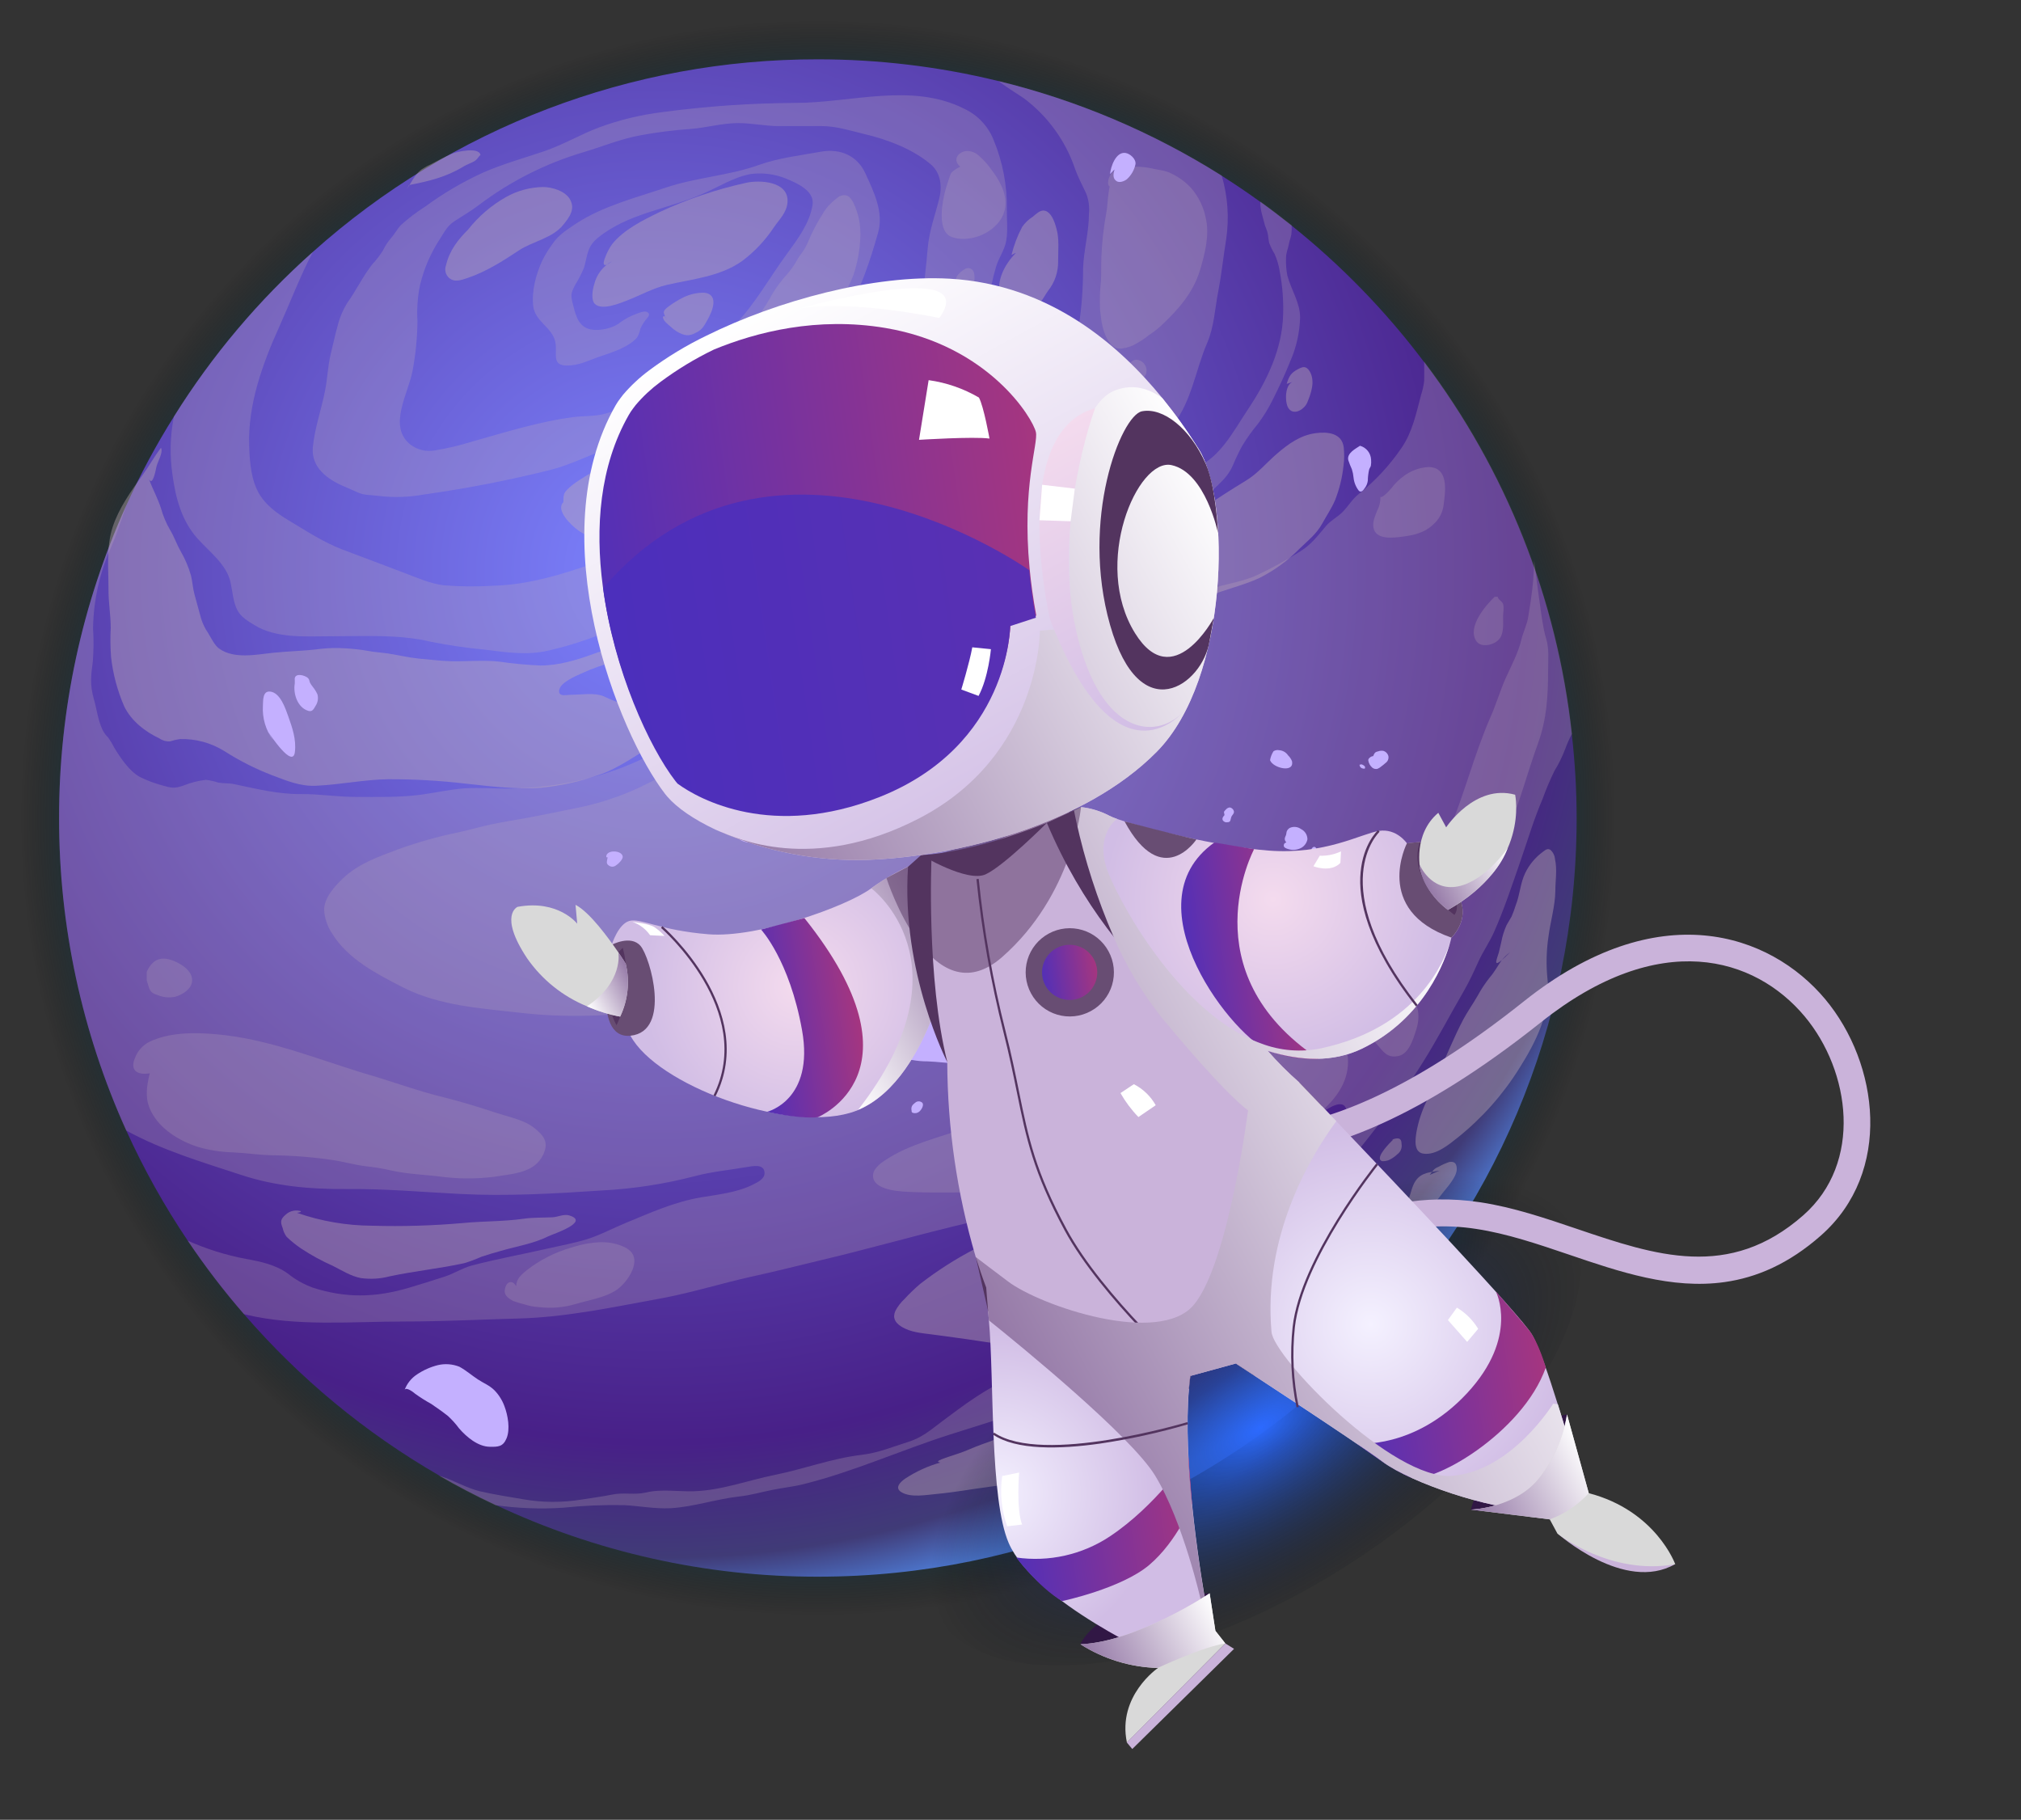 <svg width="682" height="614" viewBox="0 0 682 614" fill="none" xmlns="http://www.w3.org/2000/svg">
<rect x="0" y="0" width="682" height="614" fill="#333333" stroke="none"/>
<mask id="mask0_1_2" style="mask-type:luminance" maskUnits="userSpaceOnUse" x="0" y="0" width="552" height="562">
<path d="M552 0H0V562H552V0Z" fill="white"/>
</mask>
<g mask="url(#mask0_1_2)">
<path style="mix-blend-mode:screen" fill-rule="evenodd" clip-rule="evenodd" d="M552.013 275.985C552.013 428.389 428.417 551.931 275.994 551.931C235.44 551.986 195.378 543.06 158.684 525.797C151.659 522.502 144.792 518.891 138.096 515.029C111.367 499.589 87.418 479.774 67.249 456.408C59.897 447.945 53.074 439.037 46.819 429.734C38.264 417.029 30.795 403.627 24.49 389.669C8.321 353.953 -0.015 315.19 0.04 275.985C-0.011 236.709 8.353 197.877 24.569 162.104C29.583 151.009 35.347 140.27 41.823 129.96C55.714 107.689 72.723 87.522 92.332 70.074C142.818 24.879 208.23 -0.064 275.994 0.04C298.055 0.025 320.04 2.654 341.476 7.868C370.272 14.876 397.742 26.506 422.815 42.305C427.639 45.349 432.358 48.513 436.945 51.847C440.794 54.601 444.577 57.488 448.267 60.453C466.386 74.88 482.608 91.538 496.549 110.033C526.353 149.478 544.926 196.253 550.3 245.396C551.453 255.552 552.025 265.765 552.013 275.985Z" fill="url(#paint0_radial_1_2)"/>
<path fill-rule="evenodd" clip-rule="evenodd" d="M532.044 275.985C532.044 417.372 417.371 531.978 275.993 531.978C238.359 532.034 201.18 523.747 167.133 507.715C160.622 504.671 154.255 501.323 148.034 497.738C123.241 483.408 101.023 465.028 82.301 443.361C75.483 435.51 69.157 427.244 63.36 418.61C55.42 406.822 48.48 394.391 42.614 381.445C27.622 348.32 19.891 312.371 19.943 276.012C19.891 239.576 27.648 203.553 42.693 170.367C47.343 160.072 52.694 150.107 58.708 140.543C71.597 119.883 87.382 101.176 105.579 84.993C152.414 43.069 213.092 19.929 275.954 20.019C296.422 20.009 316.818 22.452 336.704 27.294C363.416 33.787 388.896 44.571 412.151 59.227C416.633 62.061 420.996 65 425.253 68.084C428.838 70.64 432.344 73.355 435.798 76.07C452.591 89.483 467.626 104.958 480.547 122.131C508.202 158.714 525.433 202.103 530.41 247.69C531.486 257.083 532.031 266.53 532.044 275.985Z" fill="url(#paint1_radial_1_2)"/>
<g style="mix-blend-mode:multiply" opacity="0.5">
<g style="mix-blend-mode:multiply" opacity="0.5">
<path fill-rule="evenodd" clip-rule="evenodd" d="M530.463 247.624C529.568 249.271 528.801 250.985 528.169 252.75C527.206 255.309 525.996 257.767 524.558 260.091C523.067 263.13 521.747 266.25 520.603 269.435C517.624 276.328 515.436 283.814 512.958 290.904C510.204 298.812 507.607 306.719 504.22 314.363C502.704 317.829 500.489 320.953 498.947 324.34C497.405 327.727 495.889 331.048 494.004 334.329C489.338 342.342 485.12 350.514 480.178 358.395C471.294 372.589 460.604 385.201 450.244 398.314C444.972 404.904 438.829 410.663 432.832 416.62C426.057 423.315 420.099 430.814 413.061 437.364C407.711 442.671 401.927 447.52 395.768 451.861C392.235 454.194 388.835 456.79 385.302 459.084C380.781 462.023 375.469 463.683 370.645 466.055C354.604 473.778 337.429 478.602 320.558 484.019C304.029 489.29 288.093 496.526 271.222 500.743C267.755 501.613 264.249 501.956 260.743 502.667C256.947 503.418 253.296 504.512 249.408 504.921C241.657 505.791 234.158 508.387 226.328 508.875C220.858 509.138 215.783 508.084 210.432 507.82C203.575 507.704 196.717 508.003 189.896 508.716C182.316 509.204 174.706 508.912 167.186 507.847C160.674 504.802 154.308 501.455 148.087 497.87L148.798 498.094C153.254 499.531 157.392 502.048 161.874 503.142C166.658 504.236 171.628 505.026 176.57 505.857C183.043 506.99 189.659 507.03 196.144 505.975C199.611 505.409 203.117 504.987 206.583 504.275C210.353 503.484 214.149 504.46 217.919 503.603C223.191 502.285 228.964 503.339 234.302 503.142C243.529 502.839 252.532 499.452 261.429 497.646C271.301 495.656 280.673 492.071 290.73 490.872C296.463 490.187 300.971 488.236 306.402 486.536C311.068 485.099 314.047 482.503 317.922 479.564C325.382 473.989 332.921 468.27 341.647 464.658C350.361 461.121 359.409 458.472 368.655 456.751C376.613 455.206 384.05 451.669 390.271 446.471C392.842 444.165 395.28 441.753 397.811 439.42C401.046 436.737 404.126 433.872 407.037 430.841C410.201 427.216 413.812 423.908 416.936 420.297C420.403 416.278 423.237 411.757 426.664 407.724C432.12 401.28 440.451 397.932 445.828 391.382C446.962 390.064 447.713 388.364 448.886 387.046C450.059 385.728 451.404 384.977 452.155 383.211C453.065 381.063 455.292 376.094 454.08 373.683C451.668 368.819 438.895 381.326 436.865 383.277C433.702 386.255 431.105 389.313 427.296 391.488C425.055 392.896 422.716 394.142 420.297 395.217C416.224 396.878 411.519 397.062 407.222 397.972C395.28 400.529 383.114 401.926 371.067 403.81C354.749 406.327 338.26 409.754 322.205 413.668C307.179 417.332 292.298 421.576 277.272 425.121C269.284 427.045 261.297 429.075 253.283 430.814C243.49 433.002 233.881 436.007 224.048 437.892C207.849 440.83 191.557 444.415 175.041 444.863C162.085 445.206 149.247 445.878 136.277 445.878C118.812 445.878 100.082 447.644 82.947 443.545C82.728 443.5 82.512 443.438 82.301 443.361C75.483 435.51 69.157 427.244 63.36 418.61C69.626 421.416 76.2 423.478 82.947 424.752C87.85 425.622 93.044 426.742 97.103 429.681C99.644 431.734 102.508 433.351 105.579 434.465C116.73 438.05 126.668 437.826 137.832 434.544C142.006 433.305 146.149 432.014 150.262 430.669C153.306 429.641 156.101 427.836 159.145 427.006C167.779 424.752 176.702 423.131 185.402 421.141C189.54 420.192 193.877 419.401 197.95 418.162C202.537 416.726 206.834 414.393 211.236 412.588C219.672 409.121 227.514 405.55 236.556 403.995C242.237 403.059 248.828 402.347 254.034 399.711C255.721 398.881 258.252 397.708 257.988 395.455C257.685 392.661 254.034 393.412 252.031 393.754C246.192 394.769 240.247 395.296 234.447 396.838C224.203 399.503 213.714 401.119 203.143 401.662C187.247 402.716 171.048 403.665 155.112 402.835C142.458 402.189 129.726 401.056 117.072 401.174C104.827 401.293 92.925 400.239 81.286 396.39C68.145 392.068 54.766 388.114 42.614 381.445C27.622 348.32 19.891 312.371 19.943 276.012C19.891 239.576 27.648 203.553 42.693 170.367C40.992 175.046 39.569 179.83 37.605 184.337C33.658 193.039 31.545 202.46 31.397 212.013C31.634 215.749 31.608 219.497 31.318 223.229C30.672 227.973 30.303 231.031 31.66 235.815C32.675 239.321 32.978 242.708 34.521 246.095C35.016 247.153 35.705 248.109 36.55 248.915C37.305 249.982 37.974 251.105 38.554 252.276C40.623 255.663 43.602 260.183 47.174 262.134C49.563 263.32 52.061 264.269 54.635 264.967C57.64 265.824 58.813 266.167 61.831 265.073C64.271 264.094 66.827 263.439 69.437 263.122C70.872 263.281 72.287 263.594 73.654 264.058C75.46 264.361 77.24 264.203 79.085 264.585C86.611 266.167 93.953 268.012 101.677 267.933C107.74 267.867 113.698 268.882 119.84 268.882C127.221 268.882 134.524 269.106 141.826 268.17C146.769 267.524 152.08 266.285 157.01 265.982C161.94 265.679 167.225 266.127 172.26 266.061C189.778 265.785 207.849 261.567 223.072 252.724C231.192 247.941 239.892 244.22 248.96 241.653C260.638 238.293 272.566 234.985 284.548 232.718C295.671 230.565 306.492 227.073 316.775 222.32C321.317 220.172 325.665 217.637 329.771 214.742C333.541 212.185 337.68 210.234 341.291 207.559C351.836 199.757 361.062 190.61 370.289 181.306C375.561 176.034 380.913 170.763 386.422 165.715C390.97 161.564 395.794 159.718 401.633 158.295C410.939 156.068 416.132 145.604 421.141 138.105C427.468 128.655 432.714 117.809 433.004 106.171C433.155 101.375 432.789 96.576 431.909 91.859C431.597 89.742 431.003 87.677 430.143 85.717C429.408 84.524 428.79 83.261 428.298 81.948C428.034 80.828 427.995 79.655 427.771 78.64C427.547 77.625 427.019 76.597 426.795 75.78C426.268 73.593 425.174 70.575 425.319 68.163V68.018C428.904 70.575 432.41 73.289 435.864 76.004C435.929 77.006 435.903 78.012 435.785 79.009C435.561 80.222 435.139 81.236 434.915 82.436C434.612 84.215 433.939 85.23 433.979 87.18C433.899 89.129 434.049 91.079 434.427 92.992C435.666 97.737 438.764 102.139 438.724 107.147C438.581 112.231 437.453 117.239 435.402 121.894C433.597 126.415 431.646 130.592 429.458 134.928C428.051 137.792 426.374 140.515 424.449 143.06C422.504 145.381 420.742 147.848 419.177 150.44C418.046 152.521 417.026 154.659 416.119 156.845C414.458 160.799 411.782 162.868 408.777 165.807C402.595 171.764 394.871 176.588 388.241 182.308C382.796 186.827 377.859 191.927 373.518 197.516C371.634 200.152 361.998 207.651 364.595 211.605C365.755 213.345 369.419 212.778 371.067 212.778C374.854 212.741 378.591 211.905 382.033 210.327C391.405 206.07 400.75 201.022 410.622 198.083C415.064 196.765 419.849 196.053 424.027 194.129C429.097 191.769 434.006 189.079 438.724 186.077C442.454 183.77 444.669 180.805 447.463 177.484C449.045 175.599 451.259 174.545 452.999 172.819C455.029 170.776 456.307 168.404 458.574 166.638C464.12 162.219 468.968 156.989 472.955 151.126C476.619 145.854 477.963 139.264 479.545 133.268C480.061 131.727 480.414 130.137 480.599 128.523C480.665 126.494 480.599 124.385 480.599 122.342V122.013C508.263 158.611 525.495 202.018 530.463 247.624Z" fill="#C4B0B8"/>
</g>
<g style="mix-blend-mode:multiply" opacity="0.5">
<path fill-rule="evenodd" clip-rule="evenodd" d="M413.773 80.788C412.797 86.587 412.27 92.307 411.137 98.106C410.003 103.905 409.713 110.349 407.367 115.7C403.413 124.925 402.174 135.166 395.926 143.297C393.29 146.763 391.207 150.493 387.82 153.392C386.528 154.242 385.17 154.987 383.76 155.62C382.442 156.49 381.045 157.808 379.806 158.743C373.097 163.646 365.979 168.694 360.035 174.558C353.668 180.818 347.605 186.96 340.079 191.889C337.812 193.352 335.439 194.406 333.106 195.698C331.295 196.898 329.406 197.976 327.451 198.927C325.081 199.659 322.827 200.724 320.756 202.09C318.925 203.443 316.938 204.572 314.837 205.45C311.226 206.874 307.72 208.574 304.108 209.971C302.447 210.643 300.708 211.025 299.02 211.618C294.236 213.437 290.73 213.279 284.522 213.766C282.571 212.91 284.232 212.831 285.84 212.119C286.831 211.668 287.705 210.996 288.397 210.155C289.733 208.713 291.193 207.39 292.76 206.202C295.475 204.238 299.06 203.263 301.986 201.497C305.716 199.164 309.407 196.33 313.019 193.813C316.076 191.704 318.37 188.383 320.927 185.747C323.642 182.888 326.924 180.331 329.89 177.655C333.357 174.571 336.335 171.066 339.841 168.008C343.469 164.923 346.464 161.163 348.659 156.938C349.635 155.132 351.217 153.814 352.232 151.969C353.295 150.301 354.25 148.567 355.092 146.777C355.962 144.628 357.095 142.625 358.031 140.556C359.085 138.144 359.046 135.284 359.573 132.767C361.155 125.229 362.671 117.624 364.055 110.046C365.029 103.604 365.509 97.096 365.491 90.581C365.715 84.4 367.455 78.377 367.482 72.13C367.7 69.841 367.394 67.534 366.585 65.382C365.267 62.443 363.791 59.886 362.737 56.829C359.52 47.421 353.55 39.197 345.602 33.225C344.402 32.355 340.593 30.062 336.823 27.307C363.534 33.8 389.015 44.584 412.27 59.24C414.326 66.23 414.838 73.582 413.773 80.788Z" fill="#C4B0B8"/>
</g>
<g style="mix-blend-mode:multiply" opacity="0.5">
<path fill-rule="evenodd" clip-rule="evenodd" d="M339.565 81.197C339.011 84.439 337.047 86.89 336.138 89.974C335.097 93.479 334.317 97.056 333.805 100.676C333.053 106.171 333.541 111.628 332.908 117.163C331.518 127.6 328.4 137.732 323.682 147.146C319.082 156.516 311.213 164.199 302.592 170.011C293.709 176.074 283.836 180.7 274.122 185.181C268.586 187.711 262.747 188.765 257.092 190.914C252.347 192.68 247.681 194.709 242.962 196.554C238.244 198.399 233.999 201.562 229.333 203.078C226.434 204.014 223.573 204.989 220.674 206.043C215.691 207.823 211.17 210.458 206.32 212.528C199.463 215.49 192.351 217.824 185.072 219.499C177.875 221.186 170.916 220.092 163.68 219.196C157.596 218.635 151.547 217.756 145.556 216.56C134.603 213.925 122.806 214.676 111.629 214.676C103.153 214.676 93.36 215.506 85.86 210.906C83.712 209.589 81.339 208.192 80.14 205.938C78.663 203.144 78.479 199.612 77.833 196.594C76.515 190.386 70.61 186.156 66.576 181.609C61.304 175.652 59.301 168.127 58.246 160.443C57.235 153.825 57.391 147.081 58.708 140.516C71.6 119.866 87.383 101.168 105.579 84.993C101.295 93.124 98.052 101.756 94.283 110.152C88.602 122.725 83.593 136.431 84.081 150.48C84.265 155.989 84.713 162.157 87.653 166.941C89.92 170.631 93.65 173.306 97.261 175.494C103.18 179.039 109.124 182.953 115.491 185.392C122.687 188.146 129.884 190.782 137.041 193.536C141.22 195.118 145.253 196.923 149.774 197.49C155.326 197.934 160.902 197.982 166.461 197.635C186.153 197.108 204.343 187.882 222.875 182.308C228.833 180.502 235.014 179.672 240.88 177.721C244.408 176.415 247.835 174.851 251.135 173.043C259.373 168.786 268.375 165.583 276.099 160.272C283.807 154.927 290.774 148.585 296.819 141.413C301.419 135.904 303.489 130.408 305.743 123.634C310.185 110.297 311.885 97.46 313.084 83.556C313.612 77.652 315.655 72.38 317.039 66.647C317.935 62.852 317.408 58.476 314.402 55.722C308.3 50.344 299.297 46.984 291.494 45.178C286.749 44.045 282.268 42.542 277.338 42.542C272.408 42.542 267.729 42.542 262.905 42.542C258.081 42.542 253.757 41.528 249.118 41.528C243.661 41.528 238.573 43.069 233.182 43.491C227.538 43.891 221.919 44.595 216.35 45.6C209.76 46.76 203.394 49.396 196.988 51.32C184.211 55.093 172.222 61.142 161.597 69.177C158.961 71.207 156.101 72.828 153.346 74.634C150.934 76.255 150.064 78.1 148.522 80.512C145.378 85.292 143.086 90.58 141.747 96.142C140.91 100.166 140.617 104.284 140.877 108.386C140.811 113.931 140.268 119.46 139.256 124.912C137.938 132.596 130.556 144.009 138.689 150.15C139.82 150.965 141.101 151.548 142.458 151.865C143.816 152.181 145.223 152.226 146.597 151.995C150.75 151.33 154.85 150.374 158.869 149.136C170.138 145.973 181.922 142.203 193.6 140.727C197.146 140.279 200.494 140.543 204 139.647C206.188 139.04 208.257 138.329 210.472 137.907C215.599 136.971 220.726 133.65 224.746 130.303C226.592 128.761 228.108 126.876 230.019 125.334C232.576 123.225 235.66 121.828 238.112 119.562C241.618 116.333 244.966 112.827 248.248 109.361C254.983 102.284 259.847 93.427 265.568 85.638C269.192 80.696 273.212 75.319 274.201 69.177C274.952 64.433 269.153 61.903 265.607 60.4C261.759 58.768 257.549 58.182 253.402 58.7C247.642 59.728 242.369 63.155 237.018 65.448C225.234 70.614 212.08 71.892 201.838 80.169C198.108 83.147 198.293 86.007 197.133 90.159C196.331 92.144 195.361 94.058 194.233 95.879C192.691 98.738 192.493 99.45 193.284 102.468C194.075 105.486 194.8 109.506 198.227 110.824C201.192 111.997 205.977 110.982 208.547 109.361C209.993 108.219 211.573 107.258 213.253 106.501C214.347 106.079 217.023 104.84 218.077 105.183C219.962 105.895 218.565 107.054 217.774 108.082C217.094 108.978 216.523 109.951 216.073 110.982C215.871 112.02 215.487 113.015 214.94 113.921C211.935 117.347 205.951 119.074 201.759 120.51C198.108 121.828 195.366 123.291 191.373 123.331C185.982 123.331 188.17 119.377 187.418 115.423C186.364 110.415 180.591 108.544 179.958 103.338C179.325 98.132 180.933 92.386 183.042 87.826C184.01 85.913 185.134 84.084 186.403 82.357C188.394 79.312 191.333 77.507 194.378 75.464C203.341 69.56 214.531 66.726 224.694 63.3C234.856 59.873 245.941 59.28 255.998 55.695C262.852 53.244 270.049 52.453 277.088 51.175C283.599 50.015 289.333 52.572 292.035 58.516C294.908 64.815 298.296 71.629 296.292 78.601C293.577 88.195 290.387 97.724 285.339 106.396C279.117 117.084 271.552 127.179 260.295 133.097C252.387 137.274 243.793 139.607 235.436 142.731C229.114 145.252 222.545 147.103 215.836 148.253C205.397 149.834 195.828 156.002 185.626 158.572C171.581 162.077 157.361 164.84 143.025 166.848C137.982 167.778 132.826 167.933 127.736 167.31C125.324 166.967 123.096 167.191 120.802 166.176C119.181 165.465 117.52 164.7 115.912 164.028C110.337 161.616 104.946 157.623 105.579 150.849C106.185 144.483 108.492 138.078 109.691 131.831C110.521 127.68 110.6 123.581 111.615 119.43C112.367 116.267 113.078 113.038 113.948 109.901C114.628 107.162 115.736 104.546 117.23 102.152C120.196 98 122.503 93.15 125.627 89.197C126.968 87.748 128.176 86.182 129.238 84.518C129.957 82.992 130.884 81.573 131.993 80.301C133.192 78.983 134.023 77.256 135.301 75.938C137.81 73.664 140.508 71.609 143.368 69.797C149.506 65.281 156.091 61.408 163.021 58.239C169.769 55.3 176.808 53.336 183.741 51.003C189.962 48.855 195.722 45.468 201.904 43.096C208.902 40.489 216.185 38.719 223.6 37.824C238.37 35.85 253.25 34.816 268.151 34.727C286.841 34.806 307.548 27.729 325.29 36.651C329.816 38.736 333.375 42.469 335.241 47.089C338.378 54.598 339.917 62.676 339.762 70.812C339.723 74.265 340.131 77.849 339.565 81.197Z" fill="#C4B0B8"/>
</g>
</g>
<g style="mix-blend-mode:soft-light" opacity="0.63">
<g style="mix-blend-mode:soft-light" opacity="0.63">
<path fill-rule="evenodd" clip-rule="evenodd" d="M50.233 161.629C51.551 165.082 53.238 168.1 54.358 171.606C55.047 174.107 56.057 176.508 57.363 178.749C58.761 181.016 59.604 183.599 60.935 185.932C62.434 188.505 63.608 191.254 64.428 194.116C64.969 196.225 65.061 198.452 65.641 200.587C66.379 203.315 67.117 206.056 67.882 208.785C68.422 210.484 69.208 212.096 70.215 213.569C71.216 215.176 72.376 217.694 73.945 218.84C78.993 222.412 86.229 220.896 92.055 220.264C97.328 219.697 102.732 219.657 108.044 218.946C110.835 218.629 113.65 218.563 116.453 218.748C119.137 218.88 121.809 219.184 124.454 219.657C126.747 220.105 128.975 220.171 131.281 220.54C134.59 221.068 137.872 221.858 141.193 222.201C144.897 222.491 148.707 223.031 152.41 223.11C157.683 223.203 163.126 222.662 168.425 223.229C173.047 223.91 177.702 224.35 182.37 224.547C188.447 224.547 194.51 222.741 200.151 220.685C209.549 217.259 219.237 214.465 228.675 211.012C232.09 209.542 235.371 207.778 238.481 205.74C241.368 204.053 244.465 202.946 247.246 201.088C252.508 197.83 258.312 195.544 264.381 194.34C270.313 193.022 276.047 190.874 281.925 189.49C285.879 188.568 289.649 186.564 293.577 186.05C292.839 189.134 286.104 190.255 283.691 191.124C278.116 193.114 272.066 194.208 266.675 196.633C263.156 198.228 260.651 201.272 257.883 203.856C255.247 206.228 253.415 208.692 250.476 210.656C247.59 212.623 244.327 213.969 240.893 214.61C233.314 216.125 225.92 218.84 218.367 220.514C210.815 222.188 203.433 223.914 196.487 227.104C194.563 228 188.908 230.227 188.671 233.008C188.486 235.235 191.188 234.418 192.757 234.418C196.131 234.418 200.586 233.614 203.763 234.945C206.034 236.075 208.409 236.984 210.854 237.66C216.622 238.642 222.549 238.022 227.989 235.868C235.239 233.047 243.16 231.611 250.779 230.161C256.051 229.146 261.179 227.631 266.438 226.524C270.484 225.806 274.568 225.322 278.67 225.074C284.627 224.507 290.598 223.822 296.516 222.834C301.248 222.03 306.428 221.516 310.765 219.447C314.363 217.68 318.581 216.573 321.758 214.096C322.601 213.437 327.399 209.299 328.519 210.247C330.852 212.251 317.579 219.802 316.657 220.422C312.38 223.13 307.829 225.378 303.08 227.13C297.044 229.594 290.849 230.675 284.627 232.243C277.457 234.023 270.313 235.499 263.182 237.317C256.051 239.136 248.683 240.046 241.552 242.431C237.966 243.534 234.468 244.905 231.087 246.53C228.002 248.111 224.72 249.166 221.676 250.813C215.085 254.332 208.93 259.274 201.799 261.567C195.6 263.712 189.173 265.127 182.647 265.785C174.093 266.47 165.512 265.271 157.05 264.388C148.379 263.373 139.655 262.88 130.926 262.911C122.859 263.043 114.805 264.73 106.752 265.112C101.203 265.376 96.748 263.399 91.647 261.501C86.096 259.347 80.771 256.65 75.751 253.449C71.26 250.634 66.036 249.213 60.738 249.363C59.606 249.52 58.49 249.776 57.403 250.128C56.121 250.225 54.845 249.876 53.791 249.139C49.046 246.912 44.288 243.248 41.929 238.345C39.63 233.067 38.133 227.474 37.487 221.753C37.236 218.468 37.197 215.171 37.368 211.882C37.368 207.519 36.577 203.223 36.617 198.834C36.617 191.902 35.826 184.548 38.014 177.84C40.057 171.527 44.262 165.636 48.097 160.311C50.285 157.293 52.051 154.051 54.332 151.086C55.136 152.668 53.225 155.699 52.829 157.333C52.342 159.666 51.458 163.975 50.233 161.629Z" fill="#C4B0B8"/>
</g>
<g style="mix-blend-mode:soft-light" opacity="0.63">
<path fill-rule="evenodd" clip-rule="evenodd" d="M375.667 199.454C373.624 202.09 369.947 205.477 369.38 208.943C368.813 212.409 372.596 211.816 375.048 211.447C380.32 210.617 385.856 210.129 390.865 208.047C393.83 206.821 396.598 205.121 399.564 203.882C402.016 202.841 404.639 202.472 407.09 201.444C412.929 198.979 419.217 197.675 425.003 195.012C430.071 192.458 434.68 189.083 438.645 185.023C441.492 182.294 444.234 180.173 446.198 176.654C447.634 174.018 449.348 171.514 450.534 168.746C451.99 165.046 452.943 161.168 453.368 157.214C453.651 155.112 453.678 152.984 453.447 150.875C452.788 146.052 447.938 145.604 443.838 146.17C438.79 146.869 434.73 149.808 430.987 153.023C427.244 156.239 424.397 159.824 420.311 162.249C415.816 164.99 411.44 167.758 407.13 170.723C404.801 172.193 402.632 173.903 400.658 175.823C399.024 177.497 397.442 179.29 395.662 180.818C393.825 182.325 391.872 183.687 389.823 184.891C388.176 185.919 386.66 187.368 384.973 188.251C382.76 189.36 380.732 190.805 378.962 192.535C377.687 193.639 376.589 194.932 375.707 196.37C374.323 198.979 374.599 202.195 375.667 199.454Z" fill="#C4B0B8"/>
</g>
<g style="mix-blend-mode:soft-light" opacity="0.63">
<path fill-rule="evenodd" clip-rule="evenodd" d="M434.19 129.525C435.06 126.81 435.64 125.795 438.144 124.49C439.7 123.673 440.78 123.462 441.901 125.189C443.931 128.523 442.467 132.582 441.149 135.798C440.2 138.144 436.417 140.503 434.691 137.551C433.531 135.548 433.57 129.644 436.338 128.813L434.19 129.525Z" fill="#C4B0B8"/>
</g>
<g style="mix-blend-mode:soft-light" opacity="0.63">
<path fill-rule="evenodd" clip-rule="evenodd" d="M220.094 228.712C221.412 226.273 221.715 226.01 224.048 225.127C225.525 224.391 227.116 223.909 228.754 223.703C230.77 223.506 232.972 222.386 235.015 223.15C238.152 224.27 237.559 227.025 235.436 228.975C234.592 229.887 233.503 230.537 232.299 230.847C230.658 231.277 228.973 231.516 227.278 231.558C224.404 231.558 222.005 231.677 219.501 229.99C219.436 229.728 219.466 229.451 219.587 229.209C219.708 228.968 219.911 228.777 220.16 228.672L220.094 228.712Z" fill="#C4B0B8"/>
</g>
<g style="mix-blend-mode:soft-light" opacity="0.63">
<path fill-rule="evenodd" clip-rule="evenodd" d="M100.188 409.201C108.377 412.053 116.982 413.527 125.653 413.563C135.913 413.855 146.181 413.547 156.404 412.64C163.205 411.995 169.954 412.166 176.729 411.204C180.011 410.729 183.135 410.874 186.417 410.716C188.302 410.637 190.279 409.517 192.124 410.097C199.255 412.271 186.588 416.37 185.151 417.082C179.998 419.638 174.238 420.521 168.768 422.116C166.659 422.722 164.51 423.329 162.441 424.04C160.538 424.889 158.584 425.616 156.589 426.215C148.192 428.047 139.796 428.851 131.426 430.656C128.275 431.482 124.991 431.674 121.765 431.223C118.417 430.604 115.293 428.587 112.314 427.098C108.588 425.451 105.008 423.494 101.611 421.246C99.867 420.076 98.231 418.753 96.721 417.293C96.077 416.433 95.627 415.444 95.403 414.393C94.559 412.232 94.599 411.362 96.458 409.78C97.132 409.171 97.952 408.747 98.839 408.548C99.726 408.35 100.649 408.384 101.519 408.647C101.532 408.858 101.572 409.056 100.188 409.201Z" fill="#C4B0B8"/>
</g>
<g style="mix-blend-mode:soft-light" opacity="0.63">
<path fill-rule="evenodd" clip-rule="evenodd" d="M317.382 493.455C313.122 494.646 309.075 496.496 305.387 498.938C303.779 500.071 301.802 502.008 304.175 503.458C307.378 505.409 312.584 504.367 316.037 504.064C321.995 503.524 327.9 502.43 333.805 501.652C337.838 501.112 341.793 500.69 345.773 499.886C350.952 498.737 356.054 497.267 361.05 495.485C364.756 494.297 368.298 492.65 371.595 490.582C375.109 488.615 378.486 486.414 381.704 483.992C385.803 480.553 391.208 477.864 392.789 472.368C394.107 467.795 384.222 469.443 382.245 469.733C374.905 470.781 367.693 472.578 360.72 475.096C357.702 476.164 354.473 476.981 351.494 478.273C347.54 480.025 343.757 482.108 339.723 483.663C337.812 484.414 336.138 485.613 334.2 486.299C332.5 486.931 330.787 487.498 329.099 488.183C327.412 488.869 325.33 489.804 323.405 490.424C319.056 491.913 314.68 493.112 317.382 493.455Z" fill="#C4B0B8"/>
</g>
<g style="mix-blend-mode:soft-light" opacity="0.63">
<path fill-rule="evenodd" clip-rule="evenodd" d="M396.375 460.151C397.126 457.687 398.707 456.553 400.54 454.774C401.963 453.39 403.321 451.901 405.39 451.611C406.919 451.387 409.344 453.153 408.672 454.906C408.1 455.871 407.405 456.757 406.603 457.542C405.927 458.629 404.995 459.534 403.888 460.178C401.677 461.191 399.17 461.35 396.849 460.626L396.375 460.151Z" fill="#C4B0B8"/>
</g>
<g style="mix-blend-mode:soft-light" opacity="0.63">
<path fill-rule="evenodd" clip-rule="evenodd" d="M422.064 400.212C420.332 401.253 418.51 402.135 416.62 402.848C415.185 403.178 413.733 403.429 412.271 403.599C407.908 404.285 403.4 404.588 398.997 405.023C393.369 405.576 387.781 406.341 382.152 406.802C372.214 407.553 361.762 408.41 352.258 411.467C344.261 414.019 336.521 417.315 329.139 421.312C322.593 424.695 316.368 428.665 310.541 433.173C308.645 434.78 306.853 436.505 305.176 438.34C303.955 439.479 302.935 440.815 302.158 442.293C301.117 444.639 302.066 446.247 304.122 447.565C307.325 449.608 311.213 449.792 314.877 450.293C320.321 451.044 325.738 451.73 331.156 452.573C336.76 453.492 342.409 454.107 348.08 454.418C353.893 454.682 359.943 454.563 365.479 452.455C369.404 451.05 373.213 449.335 376.867 447.328C380.426 445.285 383.971 443.269 387.346 440.936C389.851 439.459 392.232 437.78 394.463 435.915C395.399 435.032 396.348 434.267 397.323 433.45C398.839 432.132 399.96 430.538 401.475 429.259C404.909 426.386 408.004 423.132 410.702 419.559C412.785 416.818 415.315 414.485 417.372 411.744C418.584 410.11 419.85 409.253 420.574 407.25C421.348 404.971 421.848 402.609 422.064 400.212Z" fill="#C4B0B8"/>
</g>
<g style="mix-blend-mode:soft-light" opacity="0.63">
<path fill-rule="evenodd" clip-rule="evenodd" d="M433.953 392.068C434.873 390.381 436.118 388.893 437.617 387.692C438.817 386.559 440.399 384.569 442.059 384.041C442.47 383.872 442.919 383.818 443.358 383.886C443.797 383.953 444.209 384.139 444.55 384.424C444.844 384.767 445.062 385.169 445.189 385.603C445.316 386.037 445.35 386.493 445.289 386.941C444.946 388.944 442.995 390.499 441.334 391.369C439.265 392.437 438.052 391.896 435.877 391.593L433.953 392.068Z" fill="#C4B0B8"/>
</g>
<g style="mix-blend-mode:soft-light" opacity="0.63">
<path fill-rule="evenodd" clip-rule="evenodd" d="M509.611 321.243C508.519 322.084 507.529 323.048 506.658 324.116C505.34 326.027 504.233 328.069 502.704 329.822C501.162 331.77 499.79 333.846 498.605 336.03C497.049 338.745 495.217 341.301 493.767 344.029C490.63 349.986 488.139 356.26 485.332 362.375C483.921 365.432 482.695 368.569 481.377 371.6C479.808 374.85 478.678 378.293 478.016 381.84C477.608 384.397 476.949 388.786 480.389 389.247C484.659 389.827 488.956 386.15 492.067 383.699C500.203 377.157 507.181 369.293 512.708 360.437C518.244 351.686 523.609 341.169 522.225 330.508C521.718 325.681 521.824 320.81 522.541 316.01C523.2 310.91 524.769 305.81 524.861 300.644C524.861 296.98 525.533 293.395 524.729 289.784C524.619 288.604 524.063 287.51 523.174 286.726C522.225 286.173 521.566 286.726 520.709 287.372C518.144 289.234 516.079 291.702 514.698 294.555C513.011 298.06 512.919 301.843 511.496 305.441C511.1 306.72 510.638 307.978 510.112 309.21C509.584 310.198 508.938 311.147 508.398 312.149C507.587 313.957 506.994 315.855 506.632 317.803C506.315 319.002 506.131 320.122 505.801 321.322C505.538 322.257 505.129 323.259 504.945 324.208C504.76 325.157 505.09 325.921 509.611 321.243Z" fill="#C4B0B8"/>
</g>
<g style="mix-blend-mode:soft-light" opacity="0.63">
<path fill-rule="evenodd" clip-rule="evenodd" d="M470.121 384.516C469.265 385.359 464.084 390.367 466.088 391.646C466.642 392.002 468.171 391.646 468.724 391.395C469.769 390.899 470.726 390.236 471.558 389.432C472.092 389.048 472.507 388.522 472.757 387.914C473.006 387.306 473.079 386.64 472.968 385.992C472.968 383.738 471.545 383.804 469.647 384.568L470.121 384.516Z" fill="#C4B0B8"/>
</g>
<g style="mix-blend-mode:soft-light" opacity="0.63">
<path fill-rule="evenodd" clip-rule="evenodd" d="M482.485 396.403C483.592 394.927 483.908 394.295 485.464 393.689C486.599 393.025 487.801 392.482 489.049 392.068C490.696 391.804 491.461 392.423 491.593 394.084C491.83 396.917 488.337 400.581 486.768 402.598C484.869 405.213 482.655 407.585 480.178 409.662C476.606 412.456 474.009 407.948 475.341 404.601C476.145 402.571 476.474 400.173 477.74 398.367C479.717 395.534 482.669 395.547 485.833 394.967L482.485 396.403Z" fill="#C4B0B8"/>
</g>
<g style="mix-blend-mode:soft-light" opacity="0.63">
<path fill-rule="evenodd" clip-rule="evenodd" d="M206.531 88.129C205.023 88.947 203.706 90.074 202.666 91.437C201.625 92.8 200.885 94.367 200.494 96.037C199.993 97.658 199.36 101.111 200.718 102.508C203.038 104.906 209.259 102.284 211.513 101.414C215.902 99.727 220.371 97.223 224.944 96.142C233.578 94.152 243.055 93.348 250.476 88.037C254.664 84.891 258.28 81.049 261.165 76.677C263.037 73.948 265.502 71.734 265.752 68.215C266.24 61.099 256.301 60.624 251.622 61.718C241.627 63.923 231.903 67.215 222.624 71.537C217.168 74.172 210.393 77.52 206.544 82.423C205.57 83.789 204.79 85.284 204.224 86.864C203.749 87.984 202.695 91.213 206.531 88.129Z" fill="#C4B0B8"/>
</g>
<g style="mix-blend-mode:soft-light" opacity="0.63">
<path fill-rule="evenodd" clip-rule="evenodd" d="M225.089 108.109C223.916 105.473 223.336 105.249 225.287 103.654C226.933 102.39 228.699 101.291 230.559 100.373C232.776 99.269 235.227 98.717 237.703 98.765C242.686 99.358 240.419 104.972 238.877 107.674C237.914 109.374 237.203 110.942 235.594 111.852C233.696 112.932 232.418 113.486 230.322 112.787C228.848 112.224 227.503 111.367 226.368 110.27C225.524 109.519 223.56 108.148 223.732 106.804L224.351 106.685L225.089 108.109Z" fill="#C4B0B8"/>
</g>
<g style="mix-blend-mode:soft-light" opacity="0.63">
<path fill-rule="evenodd" clip-rule="evenodd" d="M190.108 169.484C190.226 167.125 190.029 166.598 191.505 165.109C193.693 162.868 196.909 161.155 199.493 159.494C205.385 155.755 211.739 152.795 218.394 150.691C224.309 148.792 230.371 147.386 236.517 146.487C241.104 145.775 245.441 144.259 250.054 143.614C257.159 142.638 265.871 139.199 271.552 145.933C276.113 151.389 267.677 158.611 263.644 161.577C260.222 164.045 256.32 165.764 252.189 166.624C247.273 167.863 242.422 169.339 237.506 170.578C228.372 172.845 219.883 177.168 211.144 180.608C205.121 182.953 200.824 182.729 195.406 179.145C192.467 177.128 187.472 171.975 190.108 169.484Z" fill="#C4B0B8"/>
</g>
<g style="mix-blend-mode:soft-light" opacity="0.63">
<path fill-rule="evenodd" clip-rule="evenodd" d="M272.896 128.813C271.71 131.001 268.758 135.007 272.567 136.378C274.729 137.156 276.284 135.416 277.839 134.177C279.395 132.938 281.701 131.541 282.887 129.525C283.227 129.1 283.458 128.598 283.559 128.063C283.66 127.528 283.629 126.976 283.468 126.456C283.306 125.936 283.02 125.463 282.634 125.079C282.248 124.695 281.774 124.412 281.253 124.253C276.785 122.263 274.663 126.546 272.119 129.525L272.896 128.813Z" fill="#C4B0B8"/>
</g>
<g style="mix-blend-mode:soft-light" opacity="0.63">
<path fill-rule="evenodd" clip-rule="evenodd" d="M342.847 85.282C338.893 89.394 336.507 94.178 337.153 100.017C337.799 105.855 341.608 106.949 346.379 104.564C347.817 103.976 349.202 103.266 350.518 102.442C351.836 101.414 352.653 99.49 353.655 98.145C355.928 95.308 357.136 91.764 357.069 88.129C357.069 84.531 357.491 80.683 356.529 77.204C356.001 75.279 355.211 72.696 353.523 71.51C351.52 70.192 349.991 71.945 348.528 73.131C347.111 74.016 345.89 75.182 344.943 76.558C343.358 79.542 342.149 82.712 341.344 85.994L342.847 85.282Z" fill="#C4B0B8"/>
</g>
<g style="mix-blend-mode:soft-light" opacity="0.63">
<path fill-rule="evenodd" clip-rule="evenodd" d="M262.194 208.02C262.365 205.305 262.286 205.121 264.25 203.618C265.687 202.42 267.197 201.311 268.771 200.297C271.799 198.653 275.123 197.627 278.551 197.279C281.259 196.935 284.009 197.393 286.459 198.597C288.002 199.467 288.291 201.233 287.909 203.065C287.369 205.635 284.812 207.269 282.901 208.785C280.989 210.3 278.353 212.33 275.941 212.91C273.036 213.783 269.957 213.905 266.991 213.266C265.199 212.791 261.416 212.04 261.455 209.496L262.194 208.02Z" fill="#C4B0B8"/>
</g>
<g style="mix-blend-mode:soft-light" opacity="0.63">
<path fill-rule="evenodd" clip-rule="evenodd" d="M297.162 183.046C298.915 180.568 300.023 178.367 302.698 176.746C303.858 176.034 306.771 173.86 308.261 173.86C308.86 173.974 309.413 174.262 309.849 174.689C310.285 175.116 310.585 175.662 310.712 176.258C310.871 177.51 309.645 179.184 308.972 180.212C307.47 182.468 305.365 184.258 302.896 185.378C301.792 185.953 300.513 186.094 299.311 185.774C297.993 185.405 297.518 184.179 296.451 183.784L297.162 183.046Z" fill="#C4B0B8"/>
</g>
<g style="mix-blend-mode:soft-light" opacity="0.63">
<path fill-rule="evenodd" clip-rule="evenodd" d="M157.999 77.428C154.493 80.907 151.633 84.584 150.499 89.566C150.23 90.284 150.182 91.066 150.363 91.811C150.544 92.556 150.945 93.229 151.514 93.743C153.373 95.391 155.745 94.495 157.92 93.743C164.009 91.674 169.783 88.037 175.055 84.518C179.906 81.329 186.404 80.433 190.121 75.793C192.137 73.289 194.246 70.522 192.309 67.201C190.622 64.367 186.338 63.155 183.319 63.102C178.924 63.158 174.614 64.318 170.784 66.476C165.847 69.254 161.503 72.975 157.999 77.428Z" fill="#C4B0B8"/>
</g>
<g style="mix-blend-mode:soft-light" opacity="0.63">
<path fill-rule="evenodd" clip-rule="evenodd" d="M138.017 62.443C144.766 61.125 150.591 59.741 156.47 56.143C157.656 55.431 158.843 55.089 159.976 54.443C161.11 53.797 161.294 53.046 162.138 52.255C161.558 49.514 154.163 51.161 152.463 51.886C150.196 52.835 147.903 54.166 145.701 55.273C144.51 55.803 143.364 56.428 142.274 57.145C140.073 58.779 138.755 61.613 137.279 63.866L138.017 62.443Z" fill="#C4B0B8"/>
</g>
</g>
<g style="mix-blend-mode:multiply" opacity="0.47">
<g style="mix-blend-mode:multiply" opacity="0.47">
<path fill-rule="evenodd" clip-rule="evenodd" d="M347.842 212.831C345.903 214.05 343.896 215.159 341.832 216.152C338.444 217.536 335.36 219.486 331.999 220.936C328.045 222.649 323.774 223.782 319.701 225.179C313.943 227.047 308.406 229.535 303.186 232.599C297.913 235.815 292.878 240.507 290.176 246.095C288.634 249.324 288.001 253.686 289.886 256.941C290.986 259.003 292.675 260.691 294.737 261.791C298.203 263.346 301.577 262.358 305.057 261.541C309.46 260.581 313.725 259.071 317.75 257.047C319.899 255.927 321.942 254.622 324.09 253.488C326.239 252.355 328.835 251.432 331.195 250.47C333.027 249.719 334.899 249.06 336.784 248.467C339.098 247.697 341.264 246.538 343.189 245.041C347.023 242.289 350.226 238.754 352.587 234.668C355.527 229.397 357.056 224.02 356.041 218.115C355.25 213.542 351.889 211.302 347.842 212.831Z" fill="#C4B0B8"/>
</g>
<g style="mix-blend-mode:multiply" opacity="0.47">
<path fill-rule="evenodd" clip-rule="evenodd" d="M283.125 245.607C281.807 243.854 280.963 244.026 278.854 244.144C277.224 244.32 275.608 244.606 274.017 245.001C266.108 246.662 258.042 247.505 250.186 249.521C245.834 250.478 241.619 251.974 237.638 253.976C233.684 256.111 229.558 258.022 225.67 260.355C216.805 265.864 207.079 269.846 196.896 272.137C190.529 273.455 184.163 274.773 177.77 275.959C173.922 276.67 170.02 277.277 166.184 278.068C162.349 278.858 158.553 279.978 154.704 280.835C147.814 282.242 141.035 284.145 134.419 286.529C127.683 289.072 120.816 291.431 115.544 296.532C112.842 299.167 109.375 302.976 109.388 306.983C109.53 309.809 110.441 312.544 112.024 314.89C117.297 323.615 127.433 328.794 136.238 333.262C148.443 339.456 162.955 340.26 176.307 341.802C193.741 343.683 211.362 342.793 228.517 339.166C236.227 337.598 243.991 336.069 251.728 334.619C261.06 332.867 270.498 331.628 279.803 329.677C287.461 328.056 295.172 326.264 302.698 324.076C306.837 322.934 310.893 321.512 314.838 319.819C318.267 318.171 321.598 316.327 324.816 314.297C327.562 312.784 330.204 311.089 332.724 309.223C334.81 307.413 336.677 305.365 338.287 303.121C341.028 299.589 342.794 295.688 344.982 291.853C346.42 289.15 348.004 286.528 349.727 283.998C351.507 281.56 353.603 279.267 355.54 276.947C359.6 272.058 364.582 267.84 368.378 262.766C370.593 259.814 372.754 256.098 373.058 252.368C373.268 249.825 373.282 247.215 370.619 246.055C368.015 245.048 365.191 244.748 362.434 245.185C359.676 245.724 356.968 246.495 354.341 247.492C349.667 248.837 345.134 250.628 340.804 252.843C329.943 258.668 319.253 265.903 307.022 268.499C301.973 269.58 296.925 270.134 292.075 268.13C288.436 266.738 284.972 264.924 281.754 262.727C277.536 259.683 278.815 256.071 280.66 251.907C281.451 250.062 283.744 246.068 283.125 245.607Z" fill="#C4B0B8"/>
</g>
<g style="mix-blend-mode:multiply" opacity="0.47">
<path fill-rule="evenodd" clip-rule="evenodd" d="M517.69 188.989C517.658 193.433 517.301 197.869 516.623 202.261C516.346 204.225 516.016 206.215 515.713 208.139C515.305 210.775 514.053 213.094 513.433 215.69C512.326 220.343 510.112 224.375 508.161 228.685C506.21 232.995 504.892 237.713 502.888 242.141C497.432 254.688 494.176 267.985 488.851 280.572C486.215 286.805 483.816 293.25 480.942 299.352C478.306 304.848 475.182 310.106 472.454 315.536C471.426 317.566 468.618 321.308 470.754 323.443C472.454 325.13 475.551 323.575 477.344 322.613C484.514 318.778 487.559 309.698 491.975 303.332C494.215 300.116 497.656 297.691 499.989 294.502C503.033 290.337 506.645 285.369 508.648 280.664C512.814 270.924 515.371 260.829 518.982 250.892C521.974 242.681 522.422 234.721 522.422 226.102C522.422 222.491 522.831 218.867 521.737 215.414C520.735 212.158 519.944 206.768 517.69 188.989Z" fill="#C4B0B8"/>
</g>
<g style="mix-blend-mode:multiply" opacity="0.47">
<path fill-rule="evenodd" clip-rule="evenodd" d="M504.378 201.352C501.347 204.264 495.152 211.42 498.104 216.178C499.725 218.814 504.444 217.654 506.105 215.414C507.528 213.49 507.225 210.274 507.225 208.02C507.225 206.781 507.634 204.923 507.225 203.803C506.817 202.683 505.643 202.485 505.393 201.352H504.378Z" fill="#C4B0B8"/>
</g>
<g style="mix-blend-mode:multiply" opacity="0.47">
<path fill-rule="evenodd" clip-rule="evenodd" d="M446.33 339.351C442.454 341.647 438.733 344.196 435.192 346.981C431.801 349.265 428.215 351.246 424.476 352.899C415.046 357.383 405.031 360.516 394.727 362.203C381.546 364.51 367.996 366.263 355.184 370.493C345.457 373.696 335.822 377.083 326.186 380.522C317.092 383.738 306.758 386.045 298.665 391.488C296.675 392.805 293.999 394.901 294.711 397.59C295.844 401.886 304.662 402.057 307.799 402.189C317.263 402.584 326.859 402.189 336.336 402.189C340.883 402.189 345.444 401.939 349.978 402.387C355.623 402.947 361.31 402.947 366.955 402.387C374.059 401.754 381.454 401.899 388.334 399.751C401.515 395.52 414.603 390.525 427.508 385.478C439.08 380.905 455.873 371.455 454.858 356.998C454.423 350.738 450.548 341.987 446.33 339.351Z" fill="#C4B0B8"/>
</g>
<g style="mix-blend-mode:multiply" opacity="0.47">
<path fill-rule="evenodd" clip-rule="evenodd" d="M465.363 350.738C463.438 346.784 462.924 345.743 465.007 342.092C466.325 339.773 470.279 336.359 473.232 336.346C479.123 336.346 479.308 343.094 477.99 347.192C476.83 350.777 475.354 356.233 471.07 356.418C470.397 356.52 469.71 356.468 469.059 356.268C468.409 356.067 467.812 355.722 467.313 355.258C465.916 354.23 463.992 350.948 462.502 350.698L465.363 350.738Z" fill="#C4B0B8"/>
</g>
<g style="mix-blend-mode:multiply" opacity="0.47">
<path fill-rule="evenodd" clip-rule="evenodd" d="M50.523 362.151C49.455 366.632 48.809 370.717 50.997 375.027C54.015 381.023 60.685 385.043 66.814 386.98C70.672 388.105 74.66 388.721 78.677 388.812C83.171 389.023 87.653 389.722 92.148 389.801C98.876 389.884 105.591 390.416 112.248 391.395C115.952 391.936 119.537 393.016 123.228 393.464C126.099 393.772 128.95 394.238 131.769 394.861C137.78 396.258 143.764 396.298 149.827 397.141C156.257 397.896 162.762 397.745 169.15 396.693C174.699 395.863 180.578 395.125 183.214 389.761C185.283 385.544 183.767 383.277 180.077 380.404C176.795 377.847 171.285 376.74 167.436 375.475C161.545 373.524 155.692 371.719 149.642 370.203C141.207 368.16 133.087 365.156 124.744 362.691C107.609 357.643 91.172 350.606 73.246 348.985C65.825 348.299 57.047 348.22 50.193 351.621C47.986 352.814 46.304 354.788 45.474 357.156C43.998 360.727 45.777 362.876 50.523 362.151Z" fill="#C4B0B8"/>
</g>
<g style="mix-blend-mode:multiply" opacity="0.47">
<path fill-rule="evenodd" clip-rule="evenodd" d="M49.52 330.758C50.509 333.895 50.311 334.87 53.211 335.753C55.075 336.523 57.126 336.72 59.103 336.319C61.555 335.608 64.481 333.802 64.797 331.232C65.153 328.372 62.622 326.251 60.289 324.999C55.61 322.495 51.84 322.692 49.52 327.898V330.758Z" fill="#C4B0B8"/>
</g>
<g style="mix-blend-mode:multiply" opacity="0.47">
<path fill-rule="evenodd" clip-rule="evenodd" d="M250.304 120.484C250.189 118.779 250.54 117.076 251.319 115.555C252.254 113.429 253.346 111.376 254.588 109.414C255.498 108.096 256.077 106.633 256.934 105.262C258.147 103.325 259.386 101.559 260.427 99.516C261.922 96.968 263.69 94.591 265.7 92.426C266.982 90.965 268.096 89.364 269.021 87.655C269.772 86.231 270.906 85.124 271.657 83.701C272.659 81.961 273.331 79.918 274.293 78.1C275.237 76.133 276.302 74.227 277.483 72.393C278.243 70.995 279.222 69.727 280.383 68.637C281.251 67.76 282.2 66.966 283.217 66.265C285.51 65.263 286.683 66.054 287.87 68.176C289.708 71.914 290.552 76.062 290.321 80.222C290.141 84.534 289.347 88.799 287.962 92.887C286.838 95.728 285.452 98.459 283.823 101.045C281.016 105.987 277.655 110.56 274.373 115.199C272.435 117.941 269.166 120.207 266.464 122.276C264.81 123.577 262.935 124.568 260.928 125.202C259.795 125.571 258.213 126.349 256.974 126.098C255.823 125.742 254.699 125.302 253.613 124.78C250.871 123.766 249.553 121.407 250.304 120.484Z" fill="#C4B0B8"/>
</g>
<g style="mix-blend-mode:multiply" opacity="0.47">
<path fill-rule="evenodd" clip-rule="evenodd" d="M239.839 124.293C238.191 125.123 236.464 125.703 235.766 127.509C235.568 127.996 235.252 129.037 235.594 129.551C236.912 131.462 241.447 128.906 242.475 127.878C243.503 126.85 244.637 124.965 243.648 123.607C243.42 123.333 243.139 123.107 242.821 122.944C242.503 122.781 242.156 122.684 241.8 122.659C241.444 122.635 241.086 122.683 240.749 122.8C240.412 122.918 240.102 123.103 239.839 123.344V124.293Z" fill="#C4B0B8"/>
</g>
<g style="mix-blend-mode:multiply" opacity="0.47">
<path fill-rule="evenodd" clip-rule="evenodd" d="M324.051 56.262C322.944 56.743 321.931 57.417 321.059 58.252C320.651 59.009 320.341 59.815 320.136 60.651C319.018 63.663 318.275 66.801 317.922 69.995C317.606 73.131 317.513 78.68 321.178 79.971C328.295 82.475 338.695 77.335 339.275 69.362C339.604 64.828 337.14 60.611 334.49 57.158C333.195 55.321 331.671 53.656 329.956 52.203C329.36 51.732 328.678 51.384 327.947 51.178C327.216 50.972 326.452 50.913 325.699 51.003C323.234 51.504 321.362 53.956 324.051 56.262Z" fill="#C4B0B8"/>
</g>
<g style="mix-blend-mode:multiply" opacity="0.47">
<path fill-rule="evenodd" clip-rule="evenodd" d="M322.614 95.272C322.614 93.717 322.614 93.335 323.642 92.32C324.295 91.595 325.083 91.004 325.962 90.581C327.649 90.027 328.743 91.279 328.822 92.874C328.888 94.086 328.941 96.551 327.847 97.394C326.753 98.238 322.324 97.473 322.575 95.747L322.614 95.272Z" fill="#C4B0B8"/>
</g>
<g style="mix-blend-mode:multiply" opacity="0.47">
<path fill-rule="evenodd" clip-rule="evenodd" d="M374.481 62.917C373.756 65.883 373.862 68.94 373.295 71.971C372.389 76.938 371.843 81.964 371.66 87.009C371.568 89.645 371.66 92.188 371.529 94.785C371.179 97.961 371.074 101.16 371.212 104.353C371.634 108.478 372.095 112.814 374.837 116.108C376.788 118.454 379.516 117.598 382.086 116.649C384.135 115.651 386.064 114.421 387.833 112.985C389.273 112.042 390.632 110.98 391.893 109.809C397.574 104.537 402.688 98.725 404.968 91.094C406.616 85.546 408.237 79.233 406.88 73.513C406.149 69.854 404.503 66.44 402.095 63.59C400.198 61.517 397.926 59.822 395.399 58.594C393.303 57.474 391.036 57.382 388.809 56.855C386.94 56.436 385.03 56.233 383.115 56.249C381.344 56.257 379.579 56.433 377.842 56.776C374.112 57.474 373.189 62.43 374.481 62.917Z" fill="#C4B0B8"/>
</g>
<g style="mix-blend-mode:multiply" opacity="0.47">
<path fill-rule="evenodd" clip-rule="evenodd" d="M380.188 124.767C380.847 122.698 382.337 120.563 384.775 121.696C385.642 122.089 386.322 122.805 386.669 123.691C387.016 124.577 387.003 125.564 386.633 126.441C386.293 127.087 385.74 127.597 385.068 127.885C384.396 128.173 383.646 128.222 382.943 128.022C382.022 127.638 381.224 127.009 380.636 126.204C379.779 125.057 380.478 124.161 380.636 122.856L380.188 124.767Z" fill="#C4B0B8"/>
</g>
<g style="mix-blend-mode:multiply" opacity="0.47">
<path fill-rule="evenodd" clip-rule="evenodd" d="M386.858 175.665C384.974 175.843 383.116 176.236 381.322 176.838C381.153 177.26 380.917 177.652 380.623 177.998C380.241 178.499 379.107 179.158 379.305 179.883C381.704 180.897 385.131 179.276 387.214 178.156C388.311 177.623 389.334 176.949 390.258 176.153C390.853 175.63 391.395 175.052 391.88 174.426C392.644 173.043 391.88 172.318 390.469 172.331C389.059 172.344 385.606 173.438 385.474 175.191L386.858 175.665Z" fill="#C4B0B8"/>
</g>
<g style="mix-blend-mode:multiply" opacity="0.47">
<path fill-rule="evenodd" clip-rule="evenodd" d="M465.837 167.586C465.887 169.203 465.519 170.805 464.77 172.239C464.098 173.939 463.149 175.955 463.452 177.853C464.111 182.347 470.319 181.451 473.482 181.042C477.199 180.555 480.732 179.724 483.513 177.089C485.559 175.392 486.868 172.969 487.164 170.328C487.823 165.557 488.93 157.491 481.892 157.583C478.964 157.78 476.155 158.814 473.799 160.562C472.179 161.705 470.751 163.097 469.568 164.687C467.933 166.598 466.127 168.193 465.837 167.586Z" fill="#C4B0B8"/>
</g>
<g style="mix-blend-mode:multiply" opacity="0.47">
<path fill-rule="evenodd" clip-rule="evenodd" d="M416.356 426.333C418.413 419.665 421.629 413.998 427.732 410.215C429.155 409.332 430.368 408.186 432.068 409.069C433.465 409.807 433.202 411.428 432.767 412.812C431.928 414.954 430.729 416.938 429.221 418.676C427.792 420.289 426.274 421.82 424.674 423.263C423.769 424.252 422.625 424.991 421.352 425.411C419.65 425.47 417.967 425.781 416.356 426.333Z" fill="#C4B0B8"/>
</g>
<g style="mix-blend-mode:multiply" opacity="0.47">
<path fill-rule="evenodd" clip-rule="evenodd" d="M174.172 433.99C174.291 431.434 175.767 430.234 177.783 428.547C182.281 425.061 187.403 422.466 192.875 420.904C197.542 419.441 203.104 418.413 207.941 419.744C210.103 420.35 212.805 421.391 213.728 423.605C215.309 427.427 211.197 433.055 208.152 435.163C204.316 437.799 198.767 438.616 194.378 439.947C190.283 441.17 185.98 441.533 181.738 441.015C180.211 440.927 178.701 440.648 177.243 440.185C175.86 439.843 174.496 439.43 173.157 438.946C171.971 438.313 170.429 437.325 170.323 435.915C170.289 435.068 170.489 434.229 170.903 433.49C171.654 432.277 173.236 432.119 174.172 433.99Z" fill="#C4B0B8"/>
</g>
</g>
<g style="mix-blend-mode:soft-light">
<g style="mix-blend-mode:soft-light">
<path fill-rule="evenodd" clip-rule="evenodd" d="M458.943 150.401C457.388 151.442 454.435 152.918 454.989 155.264C455.337 156.309 455.742 157.334 456.202 158.335C456.495 159.26 456.685 160.215 456.769 161.181C456.937 162.77 457.544 164.28 458.522 165.544C459.233 166.321 459.985 165.544 460.472 164.793C461.077 164.033 461.46 163.121 461.58 162.157C461.598 160.915 461.744 159.679 462.014 158.467C462.146 157.992 462.502 157.57 462.608 157.149C462.719 156.478 462.746 155.796 462.687 155.119C462.644 154.037 462.259 152.997 461.586 152.149C460.913 151.3 459.987 150.688 458.943 150.401Z" fill="#C4B0FF"/>
</g>
<g style="mix-blend-mode:soft-light">
<path fill-rule="evenodd" clip-rule="evenodd" d="M434.084 284.209C433.808 284.354 433.478 284.459 433.333 284.749C433.267 284.909 433.227 285.078 433.214 285.25C433.149 286.001 434.19 286.331 434.704 286.476C435.451 286.715 436.24 286.796 437.021 286.715C437.801 286.633 438.556 286.39 439.238 286.001C439.742 285.695 440.177 285.287 440.515 284.804C440.853 284.321 441.087 283.773 441.202 283.194C441.203 282.472 441.001 281.764 440.619 281.151C440.237 280.538 439.69 280.045 439.04 279.728C438.497 279.331 437.857 279.087 437.188 279.02C436.518 278.952 435.843 279.065 435.231 279.346C434.783 279.611 434.431 280.013 434.229 280.493C434.084 280.888 434.111 281.31 433.992 281.705C433.873 282.1 433.478 282.628 433.557 283.207C433.612 283.592 433.798 283.946 434.084 284.209Z" fill="#C4B0FF"/>
</g>
<g style="mix-blend-mode:soft-light">
<path fill-rule="evenodd" clip-rule="evenodd" d="M442.56 286.753C442.552 286.596 442.585 286.441 442.657 286.302C442.729 286.163 442.836 286.046 442.968 285.962C443.076 285.838 443.225 285.757 443.387 285.735C443.55 285.713 443.715 285.752 443.851 285.843C443.973 285.933 444.075 286.046 444.153 286.175C444.231 286.305 444.282 286.448 444.304 286.598C444.326 286.747 444.319 286.9 444.282 287.046C444.245 287.192 444.179 287.33 444.089 287.451C443.949 287.594 443.776 287.7 443.585 287.76C443.394 287.82 443.191 287.831 442.995 287.794C442.786 287.734 442.604 287.605 442.48 287.427C442.355 287.25 442.295 287.035 442.309 286.819L442.56 286.753Z" fill="#C4B0FF"/>
</g>
<g style="mix-blend-mode:soft-light">
<path fill-rule="evenodd" clip-rule="evenodd" d="M463.399 255.109C462.889 255.153 462.416 255.394 462.081 255.782C461.96 255.875 461.865 255.998 461.805 256.139C461.745 256.28 461.722 256.433 461.738 256.586C461.883 257.551 462.381 258.429 463.135 259.05C463.379 259.237 463.663 259.365 463.965 259.424C464.267 259.484 464.578 259.473 464.875 259.393C465.412 259.154 465.906 258.829 466.338 258.431C466.75 258.136 467.141 257.814 467.511 257.469C467.883 257.226 468.177 256.883 468.359 256.479C468.541 256.075 468.604 255.627 468.539 255.189C468.442 254.755 468.231 254.355 467.927 254.031C467.624 253.706 467.239 253.469 466.813 253.343C466.233 253.238 465.636 253.292 465.086 253.502C464.401 253.686 463.913 253.686 463.399 255.109Z" fill="#C4B0FF"/>
</g>
<g style="mix-blend-mode:soft-light">
<path fill-rule="evenodd" clip-rule="evenodd" d="M459.51 257.89C459.929 258.045 460.308 258.292 460.617 258.615C460.538 258.826 460.749 259.01 460.617 259.235C460.485 259.459 459.892 259.314 459.655 259.235C459.33 259.116 459.065 258.875 458.917 258.562C458.917 258.444 458.627 257.93 458.917 257.983L459.51 257.89Z" fill="#C4B0FF"/>
</g>
<g style="mix-blend-mode:soft-light">
<path fill-rule="evenodd" clip-rule="evenodd" d="M413.219 275.023C412.797 275.498 412.323 276.012 412.626 276.75C412.799 277.026 413.056 277.24 413.36 277.359C413.664 277.478 413.998 277.495 414.313 277.409C414.643 277.409 415.012 277.277 415.157 276.921C415.302 276.565 415.354 276.13 415.473 275.761C415.75 274.865 416.791 274.443 416.264 273.376C416.146 273.138 415.976 272.93 415.766 272.767C415.556 272.605 415.311 272.493 415.051 272.44C414.194 272.44 413.522 273.231 413.021 273.929L413.219 275.023Z" fill="#C4B0FF"/>
</g>
<g style="mix-blend-mode:soft-light">
<path fill-rule="evenodd" clip-rule="evenodd" d="M287.646 364.483C287.909 363.917 288.225 362.876 289.201 362.52C289.79 362.314 290.431 362.314 291.02 362.52C292.483 362.757 293.933 363.218 292.971 364.668C292.287 365.455 291.358 365.989 290.334 366.184C289.464 366.329 287.856 366.052 287.935 365.314L287.646 364.483Z" fill="#C4B0FF"/>
</g>
<g style="mix-blend-mode:soft-light">
<path fill-rule="evenodd" clip-rule="evenodd" d="M376.089 57.184C375.759 58.502 375.311 60.15 376.813 61.138C377.842 61.771 379.45 61.138 380.306 60.44C381.782 59.099 382.789 57.321 383.18 55.366C383.404 53.639 381.321 51.794 379.74 51.596C376.51 51.201 374.784 56.328 374.599 58.74L376.089 57.184Z" fill="#C4B0FF"/>
</g>
<g style="mix-blend-mode:soft-light">
<path fill-rule="evenodd" clip-rule="evenodd" d="M368.892 347.93C367.906 349.435 367.529 351.258 367.837 353.031C367.969 354.098 367.982 355.535 369.379 355.891C372.675 356.721 376.089 350.619 376.972 348.603C377.737 347.02 378.095 345.271 378.013 343.515C377.921 342.553 377.209 340.669 376.062 340.273C375.26 340.126 374.433 340.189 373.662 340.454C372.891 340.72 372.202 341.179 371.66 341.789C369.182 344.267 369.366 347.127 368.022 349.802L368.892 347.93Z" fill="#C4B0FF"/>
</g>
<g style="mix-blend-mode:soft-light">
<path fill-rule="evenodd" clip-rule="evenodd" d="M367.165 347.706C366.305 347.833 365.46 348.054 364.648 348.365C364.239 348.603 363.593 348.972 363.448 349.354C363.303 349.736 363.607 350.329 364.002 350.672C364.171 350.794 364.367 350.875 364.573 350.907C364.779 350.939 364.99 350.922 365.188 350.856C365.51 350.666 365.795 350.421 366.032 350.131C366.41 349.727 366.746 349.286 367.034 348.813C367.202 348.608 367.343 348.382 367.455 348.141C367.574 347.772 367.297 347.68 367.218 347.403L367.165 347.706Z" fill="#C4B0FF"/>
</g>
<g style="mix-blend-mode:soft-light">
<path fill-rule="evenodd" clip-rule="evenodd" d="M363.396 362.335L364.503 362.665C364.384 363.034 364.503 363.442 364.028 363.719C363.562 363.914 363.053 363.982 362.552 363.917C362.064 363.811 361.787 363.535 361.853 363.113C361.919 362.691 362.526 362.375 363.092 362.23L363.396 362.335Z" fill="#C4B0FF"/>
</g>
<g style="mix-blend-mode:soft-light">
<path fill-rule="evenodd" clip-rule="evenodd" d="M307.614 374.645C307.614 375.04 307.614 375.317 308.062 375.488C308.441 375.606 308.844 375.624 309.232 375.541C309.62 375.458 309.98 375.276 310.277 375.014C311.081 374.262 311.793 372.879 311.292 372.127C311.008 371.838 310.632 371.655 310.229 371.609C309.826 371.563 309.419 371.658 309.077 371.877C308.677 372.16 308.306 372.482 307.97 372.839C307.789 373.082 307.662 373.36 307.596 373.655C307.53 373.95 307.527 374.256 307.588 374.552L307.614 374.645Z" fill="#C4B0FF"/>
</g>
<g style="mix-blend-mode:soft-light">
<path fill-rule="evenodd" clip-rule="evenodd" d="M248.959 279.61C248.564 279.965 248.366 280.084 248.274 280.585C248.194 280.853 248.167 281.134 248.197 281.413C248.226 281.691 248.311 281.961 248.445 282.206C249.306 283.226 250.494 283.915 251.807 284.156C252.268 284.289 252.754 284.311 253.225 284.222C253.697 284.133 254.141 283.934 254.522 283.642C254.993 283.335 255.394 282.93 255.696 282.454C255.998 281.979 256.196 281.445 256.275 280.888C256.417 280.345 256.382 279.772 256.176 279.25C255.97 278.729 255.603 278.287 255.128 277.988C254.223 277.295 253.18 276.801 252.07 276.539C251.642 276.462 251.203 276.489 250.787 276.617C250.372 276.746 249.994 276.972 249.684 277.277C249.025 277.83 248.155 278.832 248.959 279.61Z" fill="#C4B0FF"/>
</g>
<g style="mix-blend-mode:soft-light">
<path fill-rule="evenodd" clip-rule="evenodd" d="M257.606 283.471C257.606 283.155 257.606 282.773 257.923 282.68C258.213 282.676 258.501 282.729 258.771 282.838C259.04 282.947 259.285 283.108 259.491 283.313C259.781 283.65 259.94 284.081 259.939 284.525C259.844 284.82 259.648 285.072 259.386 285.237C259.206 285.394 258.98 285.488 258.742 285.505C258.504 285.521 258.267 285.46 258.068 285.329C257.791 285.158 257.119 284.802 257.224 284.394L257.606 283.471Z" fill="#C4B0FF"/>
</g>
<g style="mix-blend-mode:soft-light">
<path fill-rule="evenodd" clip-rule="evenodd" d="M92.147 249.732C89.673 246.371 88.46 242.247 88.72 238.082C88.812 236.303 88.615 233.087 91.146 233.337C94.546 233.667 96.286 238.939 97.235 241.574C98.645 245.528 100.016 249.482 99.515 253.712C98.83 259.498 91.212 247.979 90.46 246.912L92.147 249.732Z" fill="#C4B0FF"/>
</g>
<g style="mix-blend-mode:soft-light">
<path fill-rule="evenodd" clip-rule="evenodd" d="M99.476 230.609C98.87 233.97 100.372 238.741 104.01 239.835C105.328 240.217 105.789 239.413 106.475 238.187C106.863 237.615 107.121 236.964 107.23 236.281C107.339 235.598 107.298 234.899 107.108 234.234C106.689 233.338 106.162 232.497 105.539 231.73C105.181 231.292 104.867 230.82 104.603 230.319C104.353 229.779 104.445 229.357 104.023 228.883C103.008 227.736 99.08 226.801 99.476 229.476V230.609Z" fill="#C4B0FF"/>
</g>
<g style="mix-blend-mode:soft-light">
<path fill-rule="evenodd" clip-rule="evenodd" d="M136.541 468.955C137.34 466.825 138.794 465.003 140.692 463.749C142.862 462.287 145.271 461.217 147.81 460.586C150.214 460.032 152.729 460.225 155.02 461.14C157.248 462.326 159.225 464.092 161.334 465.462C163.245 466.714 165.169 467.413 166.843 469.074C168.341 470.611 169.495 472.448 170.231 474.464C171.391 477.521 172.234 482.213 170.929 485.323C169.743 488.157 168.069 488.197 165.235 488.144C161.281 488.078 157.419 484.836 154.915 481.936C153.793 480.416 152.526 479.008 151.132 477.732C149.326 476.309 147.441 474.991 145.543 473.699C143.682 472.671 141.882 471.535 140.152 470.299C139.427 469.667 137.081 467.874 136.541 468.955Z" fill="#C4B0FF"/>
</g>
<g style="mix-blend-mode:soft-light">
<path fill-rule="evenodd" clip-rule="evenodd" d="M205.054 289.27C204.804 290.72 204.435 291.352 205.502 292.064C205.831 292.299 206.225 292.425 206.629 292.425C207.034 292.425 207.428 292.299 207.756 292.064C208.56 291.589 210.393 289.876 210.116 288.861C209.641 286.739 204.316 286.66 204.593 289.23L205.054 289.27Z" fill="#C4B0FF"/>
</g>
<g style="mix-blend-mode:soft-light">
<path fill-rule="evenodd" clip-rule="evenodd" d="M304.82 357.34C303.963 353.387 307.996 347.627 312.557 344.398C319.055 339.786 328.928 338.784 336.203 339.759C342.306 340.563 347.315 343.792 348.541 348.168C348.87 349.341 348.646 350.566 348.923 351.739C349.147 352.635 349.384 353.149 348.066 353.901C344.784 355.759 339.591 356.905 335.9 357.512C331.788 358.327 327.61 358.769 323.418 358.83C319.885 358.751 316.511 358.237 312.979 358.105C311.295 358.111 309.614 357.965 307.957 357.67C307.126 357.512 305.057 357.802 304.82 357.34Z" fill="#C4B0FF"/>
</g>
<g style="mix-blend-mode:soft-light">
<path fill-rule="evenodd" clip-rule="evenodd" d="M338.286 332.972C338.892 333.723 338.919 334.158 340.118 334.29C341.053 334.283 341.966 334.014 342.754 333.512C343.717 332.959 345.048 331.641 344.573 330.877C343.73 329.44 337.983 330.297 338.576 332.195L338.286 332.972Z" fill="#C4B0FF"/>
</g>
<g style="mix-blend-mode:soft-light">
<path fill-rule="evenodd" clip-rule="evenodd" d="M428.575 256.533C428.754 255.445 429.153 254.404 429.748 253.475C430.027 253.292 430.34 253.166 430.668 253.105C430.996 253.044 431.333 253.049 431.659 253.119C432.261 253.156 432.846 253.332 433.367 253.634C433.889 253.936 434.333 254.355 434.664 254.859C435.239 255.401 435.689 256.063 435.982 256.796C436.892 260.948 429.576 259.155 428.614 256.533H428.575Z" fill="#C4B0FF"/>
</g>
</g>
<path style="mix-blend-mode:screen" d="M454.916 528.005C513.733 490.351 546.665 436.794 528.472 408.382C510.278 379.97 447.849 387.462 389.031 425.116C330.214 462.77 297.282 516.327 315.475 544.739C333.669 573.151 396.098 565.659 454.916 528.005Z" fill="url(#paint2_radial_1_2)"/>
</g>
<path d="M582.013 432.573C592.767 431.051 603.597 426.454 614.479 416.869C638.747 395.496 634.117 358.896 615.91 337.106C597.299 314.903 559.522 301.761 514.289 337.817C437.675 398.888 405.796 376.632 405.485 376.386L399.921 383.576C401.398 384.747 436.935 411.107 520.013 344.913C560.095 313.022 592.256 322.944 608.993 342.928C624.459 361.436 628.679 392.313 608.531 410.04C583.525 432.041 558.609 423.591 532.232 414.659C521.621 411.055 510.65 407.337 499.594 405.66C460.111 399.672 435.489 423.22 434.458 424.221L440.814 430.718C448.669 424.072 457.863 419.197 467.772 416.425C477.68 413.653 488.069 413.05 498.232 414.656C508.482 416.199 519.077 419.791 529.324 423.266C546.505 429.127 564.157 435.1 582.013 432.573Z" fill="#CAB3DA"/>
<path fill-rule="evenodd" clip-rule="evenodd" d="M525.546 517.354C525.546 517.354 548.173 537.608 565.317 527.716L525.546 517.354Z" fill="#CAB3DA"/>
<path fill-rule="evenodd" clip-rule="evenodd" d="M212.762 349.467C221.744 366.134 264.83 381.877 286.738 375.52C287.716 375.241 288.678 374.906 289.618 374.519C302.545 369.046 310.458 353.783 314.352 343.862C315.541 340.931 316.554 337.931 317.385 334.878L311.77 290.138C311.77 290.138 311.203 290.329 310.238 290.728C304.498 293.065 299.055 296.078 294.026 299.701C285.701 305.902 255.65 316.545 239.113 315.229C222.576 313.913 216.105 309.627 212.33 310.741C208.555 311.855 206.431 318.779 206.431 318.779C206.431 318.779 203.294 331.904 212.762 349.467Z" fill="url(#paint3_radial_1_2)"/>
<path fill-rule="evenodd" clip-rule="evenodd" d="M206.431 318.779C206.431 318.779 212.84 315.319 216.141 319.143C219.442 322.967 226.63 348.015 212.773 349.452C198.916 350.889 206.444 318.777 206.444 318.777L206.431 318.779Z" fill="#684D73"/>
<path fill-rule="evenodd" clip-rule="evenodd" d="M210.151 319.812C210.151 319.812 214.241 333.21 208.05 345.912C208.05 345.912 198.966 329.991 210.151 319.812Z" fill="#53345F"/>
<path fill-rule="evenodd" clip-rule="evenodd" d="M177.826 323.256C182.858 330.524 189.889 336.176 198.068 339.529C201.652 341.122 205.411 342.29 209.267 343.008C211.914 337.458 212.582 331.17 211.16 325.188C211.16 325.188 210.22 323.61 208.669 321.332C205.198 316.304 199.043 307.82 194.214 305.289L194.784 311.652C194.784 311.652 188.405 303.434 174.662 305.973C174.676 305.971 168.171 308.658 177.826 323.256Z" fill="#D9D9D9"/>
<path d="M256.825 313.632C256.825 313.632 266.401 323.867 270.651 347.551C274.9 371.234 258.878 375.117 258.878 375.117C258.878 375.117 268.962 377.539 275.919 376.968C275.919 376.968 313.16 361.955 271.456 309.767L256.825 313.632Z" fill="url(#paint4_linear_1_2)"/>
<path style="mix-blend-mode:multiply" fill-rule="evenodd" clip-rule="evenodd" d="M314.352 343.862C315.414 347.272 316.712 350.786 318.089 354.469L328.305 328.186L314.352 289.469L310.326 290.274C310.278 290.419 310.256 290.56 310.21 290.718C304.469 293.056 299.027 296.068 293.998 299.691C293.998 299.691 328.114 324.887 289.605 374.424C302.546 369.046 310.458 353.783 314.352 343.862Z" fill="url(#paint5_linear_1_2)"/>
<path fill-rule="evenodd" clip-rule="evenodd" d="M364.587 554.764C364.587 554.764 370.341 539.172 408.128 537.562C408.133 537.603 396.103 557.892 364.587 554.764Z" fill="#311745"/>
<path fill-rule="evenodd" clip-rule="evenodd" d="M528.776 477.199C528.776 477.199 504.806 480.592 496.299 509.393C496.299 509.393 507.31 512.222 519.242 502.737C531.173 493.252 528.776 477.199 528.776 477.199Z" fill="#311745"/>
<path fill-rule="evenodd" clip-rule="evenodd" d="M392.296 559.853L408.717 550.988C408.717 550.988 407.813 546.548 406.628 539.445C403.59 521.495 398.702 486.67 401.71 464.25L332.806 434.458C332.806 434.458 333.125 438.759 333.711 445.534C335.516 465.203 333.93 505.567 340.374 520.578C349.059 540.695 392.296 559.853 392.296 559.853Z" fill="url(#paint6_radial_1_2)"/>
<path fill-rule="evenodd" clip-rule="evenodd" d="M332.802 434.431C351.132 451.197 374.198 461.884 398.84 465.029L401.71 464.25L417.039 460.052C417.035 460.002 417.028 459.952 417.018 459.903L416.974 459.592C416.956 459.511 416.944 459.43 416.939 459.348C416.918 459.245 416.903 459.142 416.895 459.037C416.046 452.065 412.02 408.121 438.469 365.218C434.664 361.887 431.087 358.304 427.762 354.494C427.104 353.746 426.398 352.949 425.645 352.117C422.232 348.281 418.098 343.444 413.202 337.321C402.499 324.099 384.643 302.645 372.346 287.911C368.656 283.479 365.452 279.656 363.088 276.803C362.207 275.741 361.425 274.803 360.783 274.066L358.821 271.708C358.821 271.708 329.132 291.627 310.814 288.356C310.814 288.356 310.612 288.978 310.315 290.193C310.268 290.351 310.247 290.492 310.198 290.637C308.726 296.999 305.691 316.112 314.308 343.744C315.384 347.152 316.668 350.668 318.056 354.335C318.572 355.642 319.089 356.949 319.659 358.248C319.726 380.505 322.948 402.641 329.228 423.994C330.342 427.576 331.518 431.011 332.802 434.431Z" fill="#CAB3DA"/>
<path fill-rule="evenodd" clip-rule="evenodd" d="M375.717 315.913C376.459 316.871 377.258 317.834 378.076 318.836C390.968 334.369 409.533 348.741 427.8 354.572C438.996 358.12 450.037 358.434 459.586 353.853C480.912 343.576 487.791 323.74 489.377 317.983C489.414 317.799 489.462 317.617 489.52 317.438C489.545 317.278 489.583 317.121 489.633 316.967C489.73 316.58 489.771 316.382 489.771 316.382C489.771 316.382 496.295 310.422 492.304 302.597C488.313 294.773 479.172 284.104 479.172 284.104L474.776 284.533C474.776 284.533 471.287 279.383 465.285 280.357C459.282 281.331 447.18 288.439 428.154 286.993C411.42 285.746 385.683 279.386 376.967 276.301C376.051 276.023 375.163 275.659 374.316 275.214C371.356 273.667 368.133 272.686 364.813 272.323L362.422 273.461L360.844 274.209L355.998 276.523C355.998 276.523 354.648 289.505 375.717 315.913Z" fill="url(#paint7_radial_1_2)"/>
<path fill-rule="evenodd" clip-rule="evenodd" d="M417.038 460.052C417.038 460.052 456.896 486.035 466.592 493.218C476.287 500.4 503.049 509.32 516.196 509.294C516.516 509.305 516.838 509.296 517.158 509.269C529.512 508.817 533.407 500.069 533.407 500.069C533.407 500.069 532.734 497.653 531.657 493.846C530.208 488.78 528.044 481.29 525.693 473.841C522.606 463.929 519.209 454.061 516.93 450.244C513.053 443.714 472.075 400.462 450.947 378.312C443.466 370.499 438.482 365.312 438.482 365.312C407.72 396.27 415.571 451.345 416.906 459.118C416.914 459.223 416.929 459.327 416.95 459.429C416.956 459.511 416.968 459.593 416.985 459.673L417.023 459.943C417.03 459.979 417.035 460.015 417.038 460.052Z" fill="url(#paint8_radial_1_2)"/>
<path fill-rule="evenodd" clip-rule="evenodd" d="M353.272 277.64C353.272 277.64 338.871 292.097 332.63 294.995C326.39 297.893 310.86 288.487 310.86 288.487C310.86 288.487 326.499 288.329 353.272 277.64Z" fill="#53345F"/>
<path fill-rule="evenodd" clip-rule="evenodd" d="M364.798 272.311C364.798 272.311 371.961 324.959 418.325 351.774C418.325 351.774 377.206 334.234 353.272 277.64L364.798 272.311Z" fill="#53345F"/>
<path fill-rule="evenodd" clip-rule="evenodd" d="M314.346 289.525C314.346 289.525 312.561 330.138 319.695 358.408C319.695 358.408 304.036 328.199 306.427 292.454L310.86 288.487L314.346 289.525Z" fill="#53345F"/>
<path fill-rule="evenodd" clip-rule="evenodd" d="M446.146 373.252C446.146 373.252 424.72 393.836 423.511 464.254L417.079 460.046C417.079 460.046 404.132 393.632 438.505 365.282L446.146 373.252Z" fill="#53345F"/>
<path fill-rule="evenodd" clip-rule="evenodd" d="M329.299 424.205C329.299 424.205 365.794 462.504 401.695 464.238L401.223 468.61C401.223 468.61 365.193 471.806 333.451 442.328L329.299 424.205Z" fill="#53345F"/>
<path fill-rule="evenodd" clip-rule="evenodd" d="M489.781 316.352C489.781 316.352 496.306 310.392 492.314 302.568C488.323 294.744 479.182 284.075 479.182 284.075L474.786 284.504C474.786 284.504 463.112 307.116 489.781 316.352Z" fill="#684D73"/>
<path fill-rule="evenodd" clip-rule="evenodd" d="M490.823 308.699C490.823 308.699 474.542 297.205 479.136 284.136C479.182 284.075 495.456 302.441 490.823 308.699Z" fill="#53345F"/>
<path fill-rule="evenodd" clip-rule="evenodd" d="M479.245 293.297C479.245 293.297 476.758 281.478 485.365 274.244L488.018 279.14C488.018 279.14 497.753 264.377 511.298 268.145C511.298 268.145 516.356 291.589 488.624 307.009C484.046 303.621 480.743 298.791 479.245 293.297Z" fill="#D9D9D9"/>
<path d="M504.774 435.724C504.774 435.724 512.775 451.012 495.066 470.077C477.357 489.141 457.828 487.063 457.828 487.063C457.828 487.063 468.554 495.286 475.637 498.34C482.72 501.394 513.796 483.666 521.641 461.402C521.641 461.402 519.17 452.714 515.85 448.658C512.53 444.603 504.774 435.724 504.774 435.724Z" fill="url(#paint9_linear_1_2)"/>
<path d="M401.07 491.702C401.07 491.702 390.046 508.082 374.495 518.411C365.197 524.57 353.959 527.094 342.921 525.502C342.921 525.502 350.355 535.419 358.388 540.216C358.388 540.216 378.406 536.002 387.843 528.002C397.28 520.001 402.262 507.333 402.262 507.333L401.07 491.702Z" fill="url(#paint10_linear_1_2)"/>
<path d="M423.203 286.521C423.203 286.521 400.964 327.973 444.94 357.223C439.526 357.44 434.119 356.653 428.992 354.9C416.957 351.084 380.356 305.211 409.789 284.266L423.203 286.521Z" fill="url(#paint11_linear_1_2)"/>
<path d="M401.449 464.549L401.948 463.982C401.649 463.72 372.158 437.373 359.929 414.736C349.339 395.096 347.049 383.885 343.884 368.355C342.694 362.48 341.338 355.828 339.343 347.969C335.067 331.067 332.034 313.875 330.268 296.53L329.51 296.638C331.291 314.022 334.335 331.253 338.616 348.196C340.594 356.029 341.95 362.682 343.152 368.541C346.326 384.139 348.618 395.364 359.268 415.133C371.56 437.83 401.078 464.27 401.449 464.549Z" fill="#53345F"/>
<path style="mix-blend-mode:multiply" fill-rule="evenodd" clip-rule="evenodd" d="M405.296 540.171L406.574 539.452C403.536 521.503 398.648 486.678 401.656 464.257L417.039 460.052C417.039 460.052 456.896 486.035 466.606 493.216C476.315 500.396 503.05 509.32 516.196 509.294C516.517 509.3 516.837 509.286 517.156 509.255L531.648 493.778C530.215 488.724 528.037 481.236 525.699 473.785L524.128 473.607C524.128 473.607 510.159 496.282 490.111 497.947C470.064 499.612 429.865 458.057 429.086 449.433C426.192 417.195 441.889 390.647 450.944 378.285L438.477 365.272C434.672 361.941 431.095 358.358 427.769 354.549C438.965 358.097 450.007 358.41 459.567 353.814C480.88 343.539 487.76 323.717 489.344 317.946C487.452 324.078 478.545 346.74 445.727 353.717C439.03 355.096 432.078 354.539 425.686 352.111C397.188 341.947 375.807 301.15 373.178 292.126C372.775 290.767 372.513 289.371 372.395 287.959C371.777 279.892 376.936 276.277 376.936 276.277C376.035 275.996 375.158 275.64 374.316 275.213C371.356 273.667 368.133 272.686 364.814 272.322L362.422 273.461C362.614 274.331 362.839 275.527 363.15 276.946C366.075 290.32 370.289 303.378 375.734 315.938C379.926 325.815 385.442 335.075 392.132 343.463C414.566 370.547 421.159 374.623 421.159 374.623C421.159 374.623 414.629 425.966 402.948 440.148C391.268 454.331 351.047 440.596 340.184 432.378C335.014 428.515 331.544 425.833 329.274 424.126C330.34 427.563 331.503 430.999 332.8 434.417C332.8 434.417 333.119 438.718 333.706 445.493C344.598 454.203 381.604 484.509 389.746 497.776C399.3 513.409 405.296 540.171 405.296 540.171Z" fill="url(#paint12_linear_1_2)"/>
<g style="mix-blend-mode:multiply" opacity="0.5">
<path fill-rule="evenodd" clip-rule="evenodd" d="M364.796 272.297C364.796 272.297 362.09 301.919 338.194 322.895C314.298 343.87 299.139 296.245 299.139 296.245L306.426 292.454L310.361 290.324L364.796 272.297Z" fill="#53345F"/>
</g>
<path fill-rule="evenodd" clip-rule="evenodd" d="M224.484 267.93C224.719 268.227 224.939 268.514 225.199 268.794C228.5 272.618 234.214 276.528 241.442 279.921C241.442 279.921 241.873 280.136 242.691 280.461C258.519 287.381 275.693 290.678 292.959 290.111C322.974 288.966 365.895 278.406 390.347 253.654C414.799 228.902 415.384 168.7 404.508 151.529C400.774 145.546 396.675 139.799 392.234 134.321C377.834 116.614 354.348 95.944 320.465 94.034C294.857 92.581 262.289 101.427 238.395 113.254C231.596 116.536 225.124 120.456 219.065 124.96C215.823 127.367 212.863 130.133 210.242 133.204L209.334 134.395C208.73 135.173 208.182 135.993 207.695 136.849C182.507 181.064 208.429 247.214 224.484 267.93Z" fill="url(#paint13_linear_1_2)"/>
<path d="M227.891 262.949C228.122 263.22 228.313 263.496 228.556 263.752C235.963 269.188 260.665 282.567 296.626 268.356C340.848 250.892 340.986 210.54 340.986 210.54L349.706 207.705C348.625 201.924 347.896 196.577 347.433 191.648C344.792 164.025 350.433 149.676 349.568 145.811C348.556 141.194 333.727 116.566 298.852 110.671C275.742 106.781 255.196 112.049 240.934 117.931C234.556 121.004 228.487 124.682 222.812 128.913C219.764 131.159 216.986 133.752 214.537 136.639L213.687 137.753C213.117 138.484 212.604 139.258 212.152 140.068C202.336 157.284 200.801 178.019 203.418 197.78C207.097 225.615 219.077 251.571 227.891 262.949Z" fill="url(#paint14_linear_1_2)"/>
<path style="mix-blend-mode:multiply" fill-rule="evenodd" clip-rule="evenodd" d="M242.692 280.461C258.52 287.381 275.694 290.678 292.959 290.111C322.974 288.966 365.896 278.406 390.347 253.654C414.799 228.902 415.384 168.7 404.509 151.529C400.775 145.546 396.676 139.799 392.235 134.321C387.629 131.027 382.431 129.5 376.601 131.594C355.213 139.286 361.827 211.84 361.827 211.84L350.924 212.803C350.924 212.803 351.151 255.049 309.927 276.242C273.916 294.779 248.441 282.766 242.692 280.461Z" fill="url(#paint15_linear_1_2)"/>
<path fill-rule="evenodd" clip-rule="evenodd" d="M400.449 238.95C391.399 250.069 371.576 249.426 363.227 213.159C354.879 176.892 369.526 137.757 369.526 137.757C339.691 146.119 354.356 209.075 354.356 209.075C355.389 211.688 356.379 214.101 357.402 216.357L357.506 216.604C378.893 264.465 398.75 241.081 400.449 238.95Z" fill="url(#paint16_linear_1_2)"/>
<path fill-rule="evenodd" clip-rule="evenodd" d="M406.915 156.542C401.7 144.558 392.488 137.376 385.372 138.77C378.256 140.164 364.495 175.324 374.607 210.886C384.718 246.448 405.804 230.962 408.135 216.433L409.606 208.498C409.606 208.498 395.828 234.278 383.027 213.64C368.41 190.114 383.858 154.397 395.367 156.935C406.875 159.473 411.03 179.858 411.03 179.858C411.03 179.858 410.387 164.495 406.915 156.542Z" fill="#53345F"/>
<path fill-rule="evenodd" clip-rule="evenodd" d="M413.506 554.504L410.144 550.247L408.201 537.593C408.201 537.593 383.835 553.985 364.646 554.798C372.464 559.778 381.487 562.54 390.753 562.789C390.753 562.789 376.998 572.16 380.278 587.922L413.506 554.504Z" fill="#D9D9D9"/>
<path fill-rule="evenodd" clip-rule="evenodd" d="M496.387 509.339L522.975 512.64L525.556 517.421C525.556 517.421 543.269 531.72 565.325 527.77C565.325 527.77 558.823 509.718 536.142 503.794L528.795 477.237C527.563 485.077 524.332 492.468 519.414 498.697C511.6 508.51 497.622 509.288 496.387 509.339Z" fill="#D9D9D9"/>
<path fill-rule="evenodd" clip-rule="evenodd" d="M413.506 554.504L416.441 556.324L382.093 590.122L380.231 587.888L413.506 554.504Z" fill="#CAB3DA"/>
<path style="mix-blend-mode:multiply" fill-rule="evenodd" clip-rule="evenodd" d="M364.587 554.765C372.404 559.745 381.427 562.507 390.693 562.756C390.693 562.756 406.223 555.494 413.506 554.504L410.144 550.247L408.201 537.593C408.201 537.593 383.779 553.98 364.587 554.765Z" fill="url(#paint17_linear_1_2)"/>
<path style="mix-blend-mode:multiply" fill-rule="evenodd" clip-rule="evenodd" d="M496.388 509.339L522.975 512.64C528.007 510.783 532.521 507.75 536.142 503.794L528.795 477.237C527.563 485.077 524.332 492.468 519.415 498.697C511.6 508.51 497.622 509.288 496.388 509.339Z" fill="url(#paint18_linear_1_2)"/>
<path d="M333.909 147.973C333.909 147.973 331.999 137.204 330.351 134.14C325.131 131.09 319.363 129.093 313.375 128.264L310.126 148.4C310.126 148.4 328.603 147.234 333.909 147.973Z" fill="white"/>
<path d="M227.967 263.587C228.185 263.859 228.389 264.134 228.633 264.389C236.026 269.828 260.697 283.183 296.62 268.992C340.787 251.535 340.879 211.245 340.879 211.245L349.571 208.414C348.504 202.632 347.777 197.298 347.3 192.371C347.3 192.371 261.2 131.165 203.524 198.428C207.192 226.292 219.156 252.222 227.967 263.587Z" fill="url(#paint19_linear_1_2)"/>
<path d="M334.393 219.035C334.393 219.035 333.542 228.621 330.222 234.803L324.398 232.647C324.398 232.647 327.134 223.705 328.108 218.406L334.393 219.035Z" fill="white"/>
<path style="mix-blend-mode:multiply" fill-rule="evenodd" clip-rule="evenodd" d="M508.768 286.137C508.768 286.137 501.21 297.28 491.986 299.082C482.762 300.885 479.01 291.633 479.01 291.633C479.01 291.633 479.065 299.628 488.57 307.017C488.57 307.017 504.327 298.632 508.768 286.137Z" fill="url(#paint20_linear_1_2)"/>
<path style="mix-blend-mode:multiply" fill-rule="evenodd" clip-rule="evenodd" d="M198.081 339.527C201.666 341.12 205.425 342.288 209.281 343.006C211.928 337.456 212.596 331.168 211.174 325.186C211.174 325.186 210.233 323.608 208.683 321.33C208.683 321.33 210.504 331.27 198.081 339.527Z" fill="url(#paint21_linear_1_2)"/>
<path fill-rule="evenodd" clip-rule="evenodd" d="M347.918 335.151C348.845 336.872 350.103 338.393 351.62 339.627C353.136 340.861 354.881 341.783 356.755 342.341C358.629 342.898 360.594 343.081 362.539 342.877C364.483 342.674 366.368 342.088 368.085 341.154C369.808 340.229 371.33 338.971 372.565 337.455C373.8 335.939 374.723 334.193 375.281 332.319C375.839 330.445 376.021 328.479 375.816 326.534C375.612 324.589 375.025 322.704 374.089 320.987C373.162 319.266 371.904 317.745 370.388 316.511C368.871 315.277 367.126 314.355 365.252 313.797C363.378 313.239 361.413 313.057 359.469 313.26C357.524 313.464 355.639 314.049 353.922 314.983C352.201 315.91 350.68 317.168 349.446 318.685C348.212 320.201 347.29 321.946 346.732 323.82C346.174 325.694 345.992 327.659 346.195 329.604C346.399 331.548 346.984 333.433 347.918 335.151Z" fill="#684D73"/>
<path fill-rule="evenodd" clip-rule="evenodd" d="M352.777 332.531C353.958 334.7 355.952 336.311 358.32 337.01C360.688 337.71 363.237 337.441 365.406 336.263C366.482 335.679 367.431 334.889 368.2 333.939C368.97 332.988 369.545 331.895 369.891 330.722C370.238 329.549 370.35 328.319 370.22 327.103C370.091 325.886 369.723 324.707 369.138 323.633C367.957 321.465 365.964 319.854 363.596 319.154C361.227 318.454 358.679 318.723 356.509 319.902C354.34 321.083 352.729 323.076 352.029 325.444C351.33 327.812 351.599 330.361 352.777 332.531Z" fill="url(#paint22_linear_1_2)"/>
<path fill-rule="evenodd" clip-rule="evenodd" d="M403.726 283.248C403.726 283.248 392.186 300.667 379.488 277.144C379.488 277.144 397.02 281.783 403.726 283.248Z" fill="#684D73"/>
<path d="M371.19 487.074C381.231 485.583 391.157 483.404 400.899 480.55L400.672 479.823C400.183 479.975 351.772 494.458 335.466 483.369L335.044 483.994C342.901 489.395 357.663 488.988 371.19 487.074Z" fill="#53345F"/>
<path d="M437.51 474.829L438.267 474.722C436.444 465.867 436.005 456.782 436.966 447.793C439.529 424.856 464.777 393.354 465.023 393.043L464.43 392.561C464.185 392.872 438.795 424.546 436.209 447.707C435.246 456.761 435.685 465.909 437.51 474.829Z" fill="#53345F"/>
<path d="M477.805 339.559L478.401 339.088C446.557 298.558 465.364 280.815 465.548 280.651L465.054 280.086C464.845 280.267 460.009 284.705 459.147 294.306C458.297 303.12 460.961 318.141 477.805 339.559Z" fill="#53345F"/>
<path d="M241.459 369.911C255.993 340.795 223.863 312.765 223.548 312.493L223.049 313.06C223.365 313.346 255.055 340.997 240.789 369.564L241.459 369.911Z" fill="#53345F"/>
<path d="M378.113 368.808C379.779 371.75 381.814 374.467 384.17 376.892L390.008 372.906C388.298 369.867 385.731 367.399 382.628 365.809L378.113 368.808Z" fill="white"/>
<path d="M452.532 287.254C450.297 288.31 447.841 288.814 445.371 288.722L443.226 292.283C443.226 292.283 448.977 294.601 452.324 291.146L452.532 287.254Z" fill="white"/>
<path d="M491.641 441.198C494.578 442.966 497.042 445.42 498.821 448.351L495.098 452.755L488.606 445.395L491.641 441.198Z" fill="white"/>
<path d="M213.422 311.042C215.836 311.878 217.924 313.457 219.386 315.552L224.263 315.786C223.244 314.663 222.093 313.668 220.835 312.822C218.878 311.567 213.422 311.042 213.422 311.042Z" fill="white"/>
<path d="M343.913 496.84C343.913 496.84 342.868 508.952 344.905 514.376L339.871 514.978C337.962 509.542 337.385 503.728 338.189 498.023L343.913 496.84Z" fill="white"/>
<path d="M316.974 107.292C316.974 107.292 287.405 100.963 269.533 104.155C269.533 104.155 331.854 86.668 316.974 107.292Z" fill="white"/>
<path d="M362.711 164.869L351.667 163.562L350.767 175.529L361.289 175.874L362.711 164.869Z" fill="white"/>
<defs>
<radialGradient id="paint0_radial_1_2" cx="0" cy="0" r="1" gradientUnits="userSpaceOnUse" gradientTransform="translate(276.007 275.972) scale(276.007 275.972)">
<stop offset="0.81" stop-color="#008BC4"/>
<stop offset="0.979" stop-opacity="0"/>
</radialGradient>
<radialGradient id="paint1_radial_1_2" cx="0" cy="0" r="1" gradientUnits="userSpaceOnUse" gradientTransform="translate(221.372 192.218) scale(352.047 352.003)">
<stop stop-color="#7C83FF"/>
<stop offset="0.84" stop-color="#482088"/>
<stop offset="0.95" stop-color="#403B77"/>
<stop offset="1" stop-color="#4D79D1"/>
</radialGradient>
<radialGradient id="paint2_radial_1_2" cx="0" cy="0" r="1" gradientUnits="userSpaceOnUse" gradientTransform="translate(425.22 481.752) rotate(-32.627) scale(126.439 60.688)">
<stop stop-color="#2C6AFF"/>
<stop offset="1" stop-opacity="0"/>
</radialGradient>
<radialGradient id="paint3_radial_1_2" cx="0" cy="0" r="1" gradientUnits="userSpaceOnUse" gradientTransform="translate(269.268 332.713) rotate(151.643) scale(52.38 52.38)">
<stop stop-color="#F4DBEE"/>
<stop offset="1" stop-color="#D1BDE5"/>
</radialGradient>
<linearGradient id="paint4_linear_1_2" x1="291.577" y1="337.249" x2="250.117" y2="343.2" gradientUnits="userSpaceOnUse">
<stop stop-color="#AA367C"/>
<stop offset="1" stop-color="#4A2FBD"/>
</linearGradient>
<linearGradient id="paint5_linear_1_2" x1="329.052" y1="316.685" x2="274.373" y2="346.197" gradientUnits="userSpaceOnUse">
<stop stop-color="#9579A7"/>
<stop offset="1" stop-color="white"/>
</linearGradient>
<radialGradient id="paint6_radial_1_2" cx="0" cy="0" r="1" gradientUnits="userSpaceOnUse" gradientTransform="translate(335.19 504.066) rotate(151.643) scale(55.837 55.837)">
<stop stop-color="#F4F1FF"/>
<stop offset="1" stop-color="#D1BDE5"/>
</radialGradient>
<radialGradient id="paint7_radial_1_2" cx="0" cy="0" r="1" gradientUnits="userSpaceOnUse" gradientTransform="translate(429.565 303.374) rotate(151.643) scale(57.176)">
<stop stop-color="#F4DBEE"/>
<stop offset="1" stop-color="#D1BDE5"/>
</radialGradient>
<radialGradient id="paint8_radial_1_2" cx="0" cy="0" r="1" gradientUnits="userSpaceOnUse" gradientTransform="translate(462.568 446.789) rotate(151.643) scale(67.327 67.327)">
<stop stop-color="#F4F1FF"/>
<stop offset="1" stop-color="#D1BDE5"/>
</radialGradient>
<linearGradient id="paint9_linear_1_2" x1="525.451" y1="459.275" x2="447.527" y2="470.638" gradientUnits="userSpaceOnUse">
<stop stop-color="#AA367C"/>
<stop offset="1" stop-color="#4A2FBD"/>
</linearGradient>
<linearGradient id="paint10_linear_1_2" x1="407.466" y1="509.787" x2="334.769" y2="520.482" gradientUnits="userSpaceOnUse">
<stop stop-color="#AA367C"/>
<stop offset="1" stop-color="#4A2FBD"/>
</linearGradient>
<linearGradient id="paint11_linear_1_2" x1="441.315" y1="314.65" x2="395.787" y2="321.181" gradientUnits="userSpaceOnUse">
<stop stop-color="#AA367C"/>
<stop offset="1" stop-color="#4A2FBD"/>
</linearGradient>
<linearGradient id="paint12_linear_1_2" x1="508.892" y1="353.989" x2="335.02" y2="447.833" gradientUnits="userSpaceOnUse">
<stop stop-color="white"/>
<stop offset="1" stop-color="#9579A7"/>
</linearGradient>
<linearGradient id="paint13_linear_1_2" x1="351.441" y1="279.093" x2="256.552" y2="103.285" gradientUnits="userSpaceOnUse">
<stop stop-color="#D1BDE5"/>
<stop offset="1" stop-color="white"/>
</linearGradient>
<linearGradient id="paint14_linear_1_2" x1="362.453" y1="170.661" x2="185.061" y2="196.392" gradientUnits="userSpaceOnUse">
<stop stop-color="#AA367C"/>
<stop offset="1" stop-color="#4A2FBD"/>
</linearGradient>
<linearGradient id="paint15_linear_1_2" x1="417.902" y1="176.17" x2="238.643" y2="272.921" gradientUnits="userSpaceOnUse">
<stop stop-color="white"/>
<stop offset="1" stop-color="#9579A7"/>
</linearGradient>
<linearGradient id="paint16_linear_1_2" x1="398.339" y1="241.982" x2="347.985" y2="148.685" gradientUnits="userSpaceOnUse">
<stop stop-color="#D1BDE5"/>
<stop offset="1" stop-color="#F4DBEE"/>
</linearGradient>
<linearGradient id="paint17_linear_1_2" x1="410.965" y1="542.749" x2="370.063" y2="564.825" gradientUnits="userSpaceOnUse">
<stop stop-color="white"/>
<stop offset="1" stop-color="#9579A7"/>
</linearGradient>
<linearGradient id="paint18_linear_1_2" x1="535.63" y1="489.793" x2="497.11" y2="510.584" gradientUnits="userSpaceOnUse">
<stop stop-color="white"/>
<stop offset="1" stop-color="#9579A7"/>
</linearGradient>
<linearGradient id="paint19_linear_1_2" x1="357.554" y1="202.526" x2="190.46" y2="227.008" gradientUnits="userSpaceOnUse">
<stop stop-color="#5A30B2"/>
<stop offset="1" stop-color="#4A2FBD"/>
</linearGradient>
<linearGradient id="paint20_linear_1_2" x1="508.65" y1="285.856" x2="482.104" y2="300.184" gradientUnits="userSpaceOnUse">
<stop stop-color="white"/>
<stop offset="1" stop-color="#9579A7"/>
</linearGradient>
<linearGradient id="paint21_linear_1_2" x1="213.606" y1="329.625" x2="197.472" y2="338.333" gradientUnits="userSpaceOnUse">
<stop stop-color="#9579A7"/>
<stop offset="1" stop-color="white"/>
</linearGradient>
<linearGradient id="paint22_linear_1_2" x1="371.166" y1="325.643" x2="349.432" y2="328.801" gradientUnits="userSpaceOnUse">
<stop stop-color="#AA367C"/>
<stop offset="1" stop-color="#4A2FBD"/>
</linearGradient>
</defs>
</svg>
